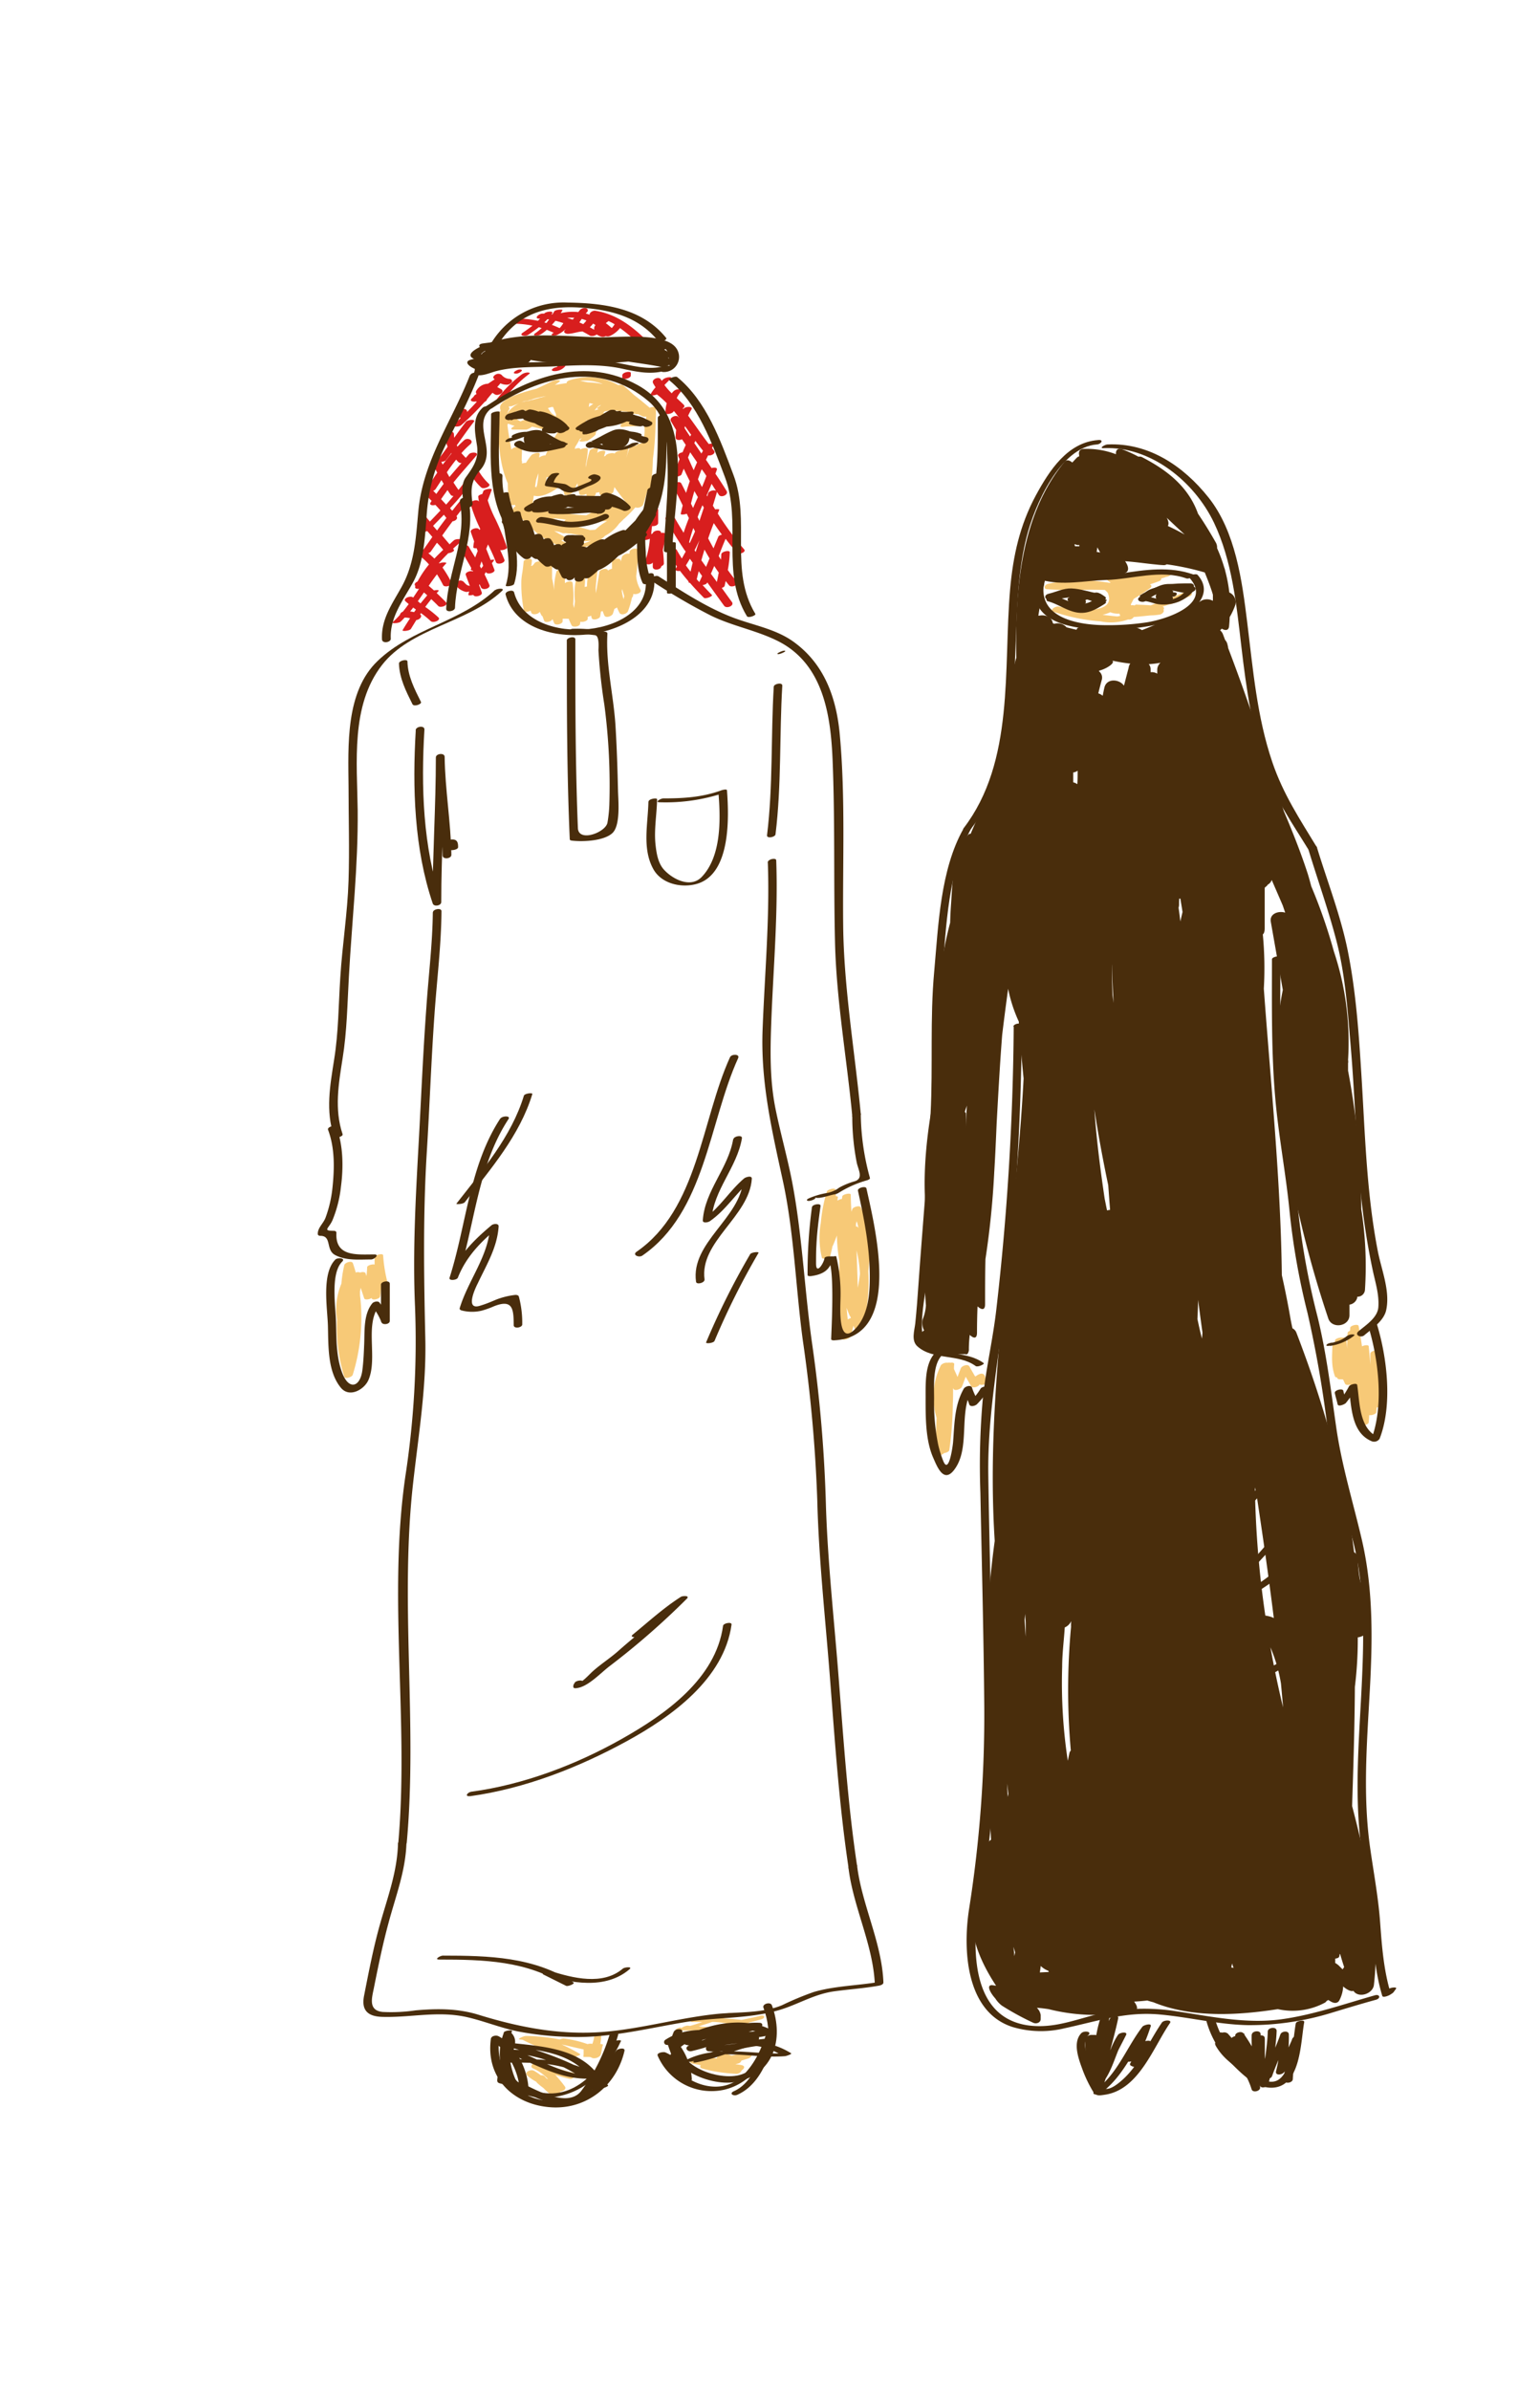 <svg id="layer1" xmlns="http://www.w3.org/2000/svg" viewBox="0 0 350.29 543.32"><defs><style>.cls-1{fill:#f7c977;}.cls-2{fill:#d81e1e;}.cls-3{fill:#492d0c;}</style></defs><path class="cls-1" d="M87.15,285.41c0-.55-1.93-.14-1.94.52s0,1.05,0,1.57c-.5-.15-1.68.18-1.7.61,0,.66-.09,1.33-.15,2-.08-.22-.15-.44-.23-.67s-.71-.32-1.21-.12a1.33,1.33,0,0,0-1,0c-.2-.72-.41-1.44-.66-2.13s-1.81-.11-1.93.39a26.66,26.66,0,0,0-.67,4.25,15,15,0,0,0-1,8.24,37.77,37.77,0,0,0,1.64,12.92c.19.63,1.77.07,1.92-.39a43.62,43.62,0,0,0,1.67-18.12c0-.25,0-.51,0-.77,0,0,0-.05,0-.08q.06-.42.15-.84c.27.79.53,1.59.8,2.39.14.43,1.23.26,1.7-.09,0,0,0,.06,0,.09.14.58,1.85.1,1.93-.4.12-.74.21-1.48.29-2.22.61,0,1.55-.35,1.44-.78A32.39,32.39,0,0,1,87.15,285.41Z"/><path class="cls-1" d="M195.79,274.49c-.27-.54-1.76-.06-1.93.41l-.2.6h0c-.07-1.29-.13-2.59-.15-3.89,0-.49-1.85-.09-1.93.4,0,.19-.05.38-.08.58a2,2,0,0,0-1,.39c0-.23,0-.46.09-.69s-.17-.33-.46-.32c0-.5-.06-1-.11-1.51s-1.81,0-1.93.4a34.85,34.85,0,0,0-1.39,7.16,19.34,19.34,0,0,0,.24,7.9c.13.56,1.81,0,1.92-.41.19-.73.35-1.46.5-2.2a.39.39,0,0,0,.08-.1c.34-.77.64-1.54.92-2.31a37.59,37.59,0,0,0,.56,5.79c0,.63,0,1.25,0,1.88a44.67,44.67,0,0,0,.58,15.74c.13.58,1.79,0,1.93-.4.27-.83.48-1.67.71-2.51.08.2.15.41.24.61.22.54,1.81.08,1.92-.4a41.71,41.71,0,0,0,1.2-12.62C198.11,283.86,197.72,278.47,195.79,274.49Zm-.68,18.27c-.07-2.83-.18-5.66-.27-8.49a31.32,31.32,0,0,1,.77,5.31C195.49,290.66,195.32,291.72,195.11,292.76Zm.1-13.67a.52.52,0,0,0-.51-.24c0-.17,0-.33,0-.5s.11-.48.17-.72c.16.52.29,1.06.41,1.6ZM192.84,300c-.11-.88-.21-1.77-.27-2.66.22.61.45,1.21.71,1.8a.33.33,0,0,0,.15.16c0,.13.08.25.13.38A1.55,1.55,0,0,0,192.84,300Z"/><path class="cls-1" d="M145.71,134.11a7,7,0,0,1-1-3.14,55.76,55.76,0,0,0,.44-5.79c0-.83-1.83-.42-1.93.23,0,.16-.05.33-.08.49a1.6,1.6,0,0,0-1.65.66c-.11.39-.2.78-.28,1.16,0-.13,0-.25-.08-.38-.17-.66-1.92-.23-1.93.37s0,1.08,0,1.61a2,2,0,0,0-.92.42c0-.72-1.82-.39-1.93.27l-.81,4.89c0-.38-.05-.78-.06-1.17.14-1.51.29-3,.51-4.52.11-.82-1.77-.41-1.94.23a17.43,17.43,0,0,0-.54,3.91,2.41,2.41,0,0,0-.52.11c.06-.84.1-1.68.12-2.53s-1.77-.39-1.93.23a14.83,14.83,0,0,0-.4,5.56c-.05.51-.13,1-.19,1.53-.08-.28-.15-.57-.21-.86a24.21,24.21,0,0,0-.14-4.88c-.09-.56-1.29-.33-1.75.09,0-.94,0-1.88,0-2.82s-1.77-.4-1.93.23a15.26,15.26,0,0,0-.52,4.21,21.61,21.61,0,0,0-.46-2.71c0-.95,0-1.91,0-2.88,0-.46-.53-.53-1-.41l-.11-.29c-.09-.24-.37-.29-.6-.29H123a2.23,2.23,0,0,0-.87.09.91.91,0,0,0-.66.49c-.1.16-.36.32-.45.49,0-.07-.29-.15-.29-.22h0s.16,0,.16,0c0-.33.08-.64.1-1,.06-.81-1.83-.44-1.89.23s-.16,1.56-.27,2.33a14.93,14.93,0,0,0-.25,2.08c0,.06,0,.13,0,.19v0a31.14,31.14,0,0,0,.57,6.44c.08.49,1,.38,1.53.06.07.17.12.34.19.51.24.57,1.68.31,1.89-.25.14.28.26.55.41.83a.56.56,0,0,0,.22.18c.12.32.23.64.36,1,.25.66,1.75.23,1.92-.36.12.31.25.62.38.93.26.63,1.85.26,1.93-.37,0-.18,0-.44,0-.62.1,0,.22,0,.33,0h.58a1.94,1.94,0,0,0,.45,0c.2.49.42,1,.68,1.51s1.83.31,1.93-.35c0-.17.05-.33.08-.5.54.2,1.62-.15,1.65-.63l0-.48a2.14,2.14,0,0,0,.76-.26c.05.18.09.36.15.54.2.68,1.83.22,1.93-.37l.18-1.09a1.63,1.63,0,0,0,.37-.13q.18.51.39,1c.3.7,1.74.18,1.94-.38.13-.37.24-.74.36-1.11a1.84,1.84,0,0,0,.57-.32c.17.41.36.82.58,1.23.36.67,1.71.23,1.93-.37a21.12,21.12,0,0,0,.91-3.11.63.63,0,0,0,.24-.34c0-.16.06-.33.09-.49C144.74,135.27,146.08,134.72,145.71,134.11Zm-4.2-.2c.14.51.29,1,.47,1.56,0,.25-.09.5-.14.76a14.93,14.93,0,0,1-.41-1.85C141.46,134.22,141.49,134.06,141.51,133.91Z"/><path class="cls-1" d="M149.2,94.13a.19.19,0,0,0,0-.15l0-1c0-.56-.83-.54-1.41-.27-1.18-1-2.37-2-3.58-2.91-.82-.77-1.65-1.51-2.55-2.23a1.36,1.36,0,0,0-1,0,13.68,13.68,0,0,0-11.19-1.09c-.31.1-.7.42-.54.62-.8.11-1.73.25-2.72.42.31-.21.62-.42.92-.64.87-.64-1-.46-1.33-.3-1.29.64-2.56,1.26-3.86,1.83a40.46,40.46,0,0,0-4.28,1.27,22,22,0,0,0-2.21.92c-.25.13-.36.24-.38.32-1.11.73-1.62,1.53-1.17,2.38a5.32,5.32,0,0,0-.56,4.09s0,0,0,0c.09,4.26.46,8.62,2.16,12.5,0,1.19.09,2.37.11,3.56,0,.15.22.21.49.21,0,.31,0,.62.09.94s.47.27.93.16c0,.12.11.24.17.36-.36.15-.6.38-.51.63-.48.17-.86.44-.53.69l.14.09h0a21.72,21.72,0,0,0,2.55,1.61c.49.49,1,1,1.49,1.44a17.37,17.37,0,0,0,1.53,1.44c.2.2.41.39.62.58a.53.53,0,0,0,.26.12c4.51,3.35,10.31,4.29,14.82.08a8.78,8.78,0,0,0,3.18-2.78c.32-.28.64-.59.94-.91a28.35,28.35,0,0,0,2.73-2.75,1.61,1.61,0,0,0,1.77-.58c.35-1,.64-2,.91-3,.05-.09.12-.18.18-.27a.38.38,0,0,0,.06-.18c.3-.13.55-.32.58-.54a58.88,58.88,0,0,0,.5-6.49C149,100.88,149.12,97.4,149.2,94.13Zm-13.76,26.29a11.84,11.84,0,0,1-1.23.09c-1.22-.36-2.45-.67-3.68-.94l.68-.22a10.54,10.54,0,0,0,4.92-.74l.56-.15a11.44,11.44,0,0,0,1.43,0A12.57,12.57,0,0,0,135.44,120.42Zm-6.71-2.28c-.37.23-.59.56-.14.74l-.51,0c-.78-.38-1.58-.74-2.38-1.07l1.49.14C127.7,118,128.21,118.09,128.73,118.14Zm8.75-24.58,1.59-.31c1.13.13,2.27.25,3.41.32l.18,0c.22.17.45.32.67.5a1.37,1.37,0,0,0,1.1-.05l0,.05a1.08,1.08,0,0,0,.68.06c.38.21.77.4,1.17.58a1.74,1.74,0,0,0,.74,0q-.07.51-.12,1l-1.73.26c.23-.21.23-.41-.37-.41-2.93,0-5.95-.29-8.65.32.1-.25.21-.49.32-.74q1-.21,2.07-.45c.56-.13,1.35-.9.3-.86-.58,0-1.13.08-1.69.14C137.29,93.8,137.38,93.68,137.48,93.56ZM136.16,93h.15c-.36.1-.73.19-1.08.3.27-.31.56-.62.85-.93.14-.09.28-.15.43-.23l.21,0C136.14,92.43,135.38,93,136.16,93Zm.94-5.68,0,0a21.33,21.33,0,0,0-3.46-.4c-.56-.11-1.12-.21-1.68-.33A10.67,10.67,0,0,1,137.1,87.31ZM135,95.38l-.53,1a8.1,8.1,0,0,0-1.62.9c.17-.55.32-1.11.46-1.67C133.87,95.56,134.43,95.48,135,95.38Zm-1.09-2.83.15-.9.88.18C134.57,92.06,134.23,92.3,133.9,92.55Zm-3,8.93a16.13,16.13,0,0,0,1-1.71l.1,0,.33-.15-.43.44c-.51.53,1.33.35,1.65.07-.95.84,1.86-1,1.92-1.39s.11-.56.17-.85c.65-.39,1.29-.79,1.93-1.21.18-.12.23-.21.22-.28a23.61,23.61,0,0,1,3.67,0c-.49.31-.54.79.37.65,1.31-.2,3.09-.06,4.45-.32.55-.11.3,2.15.12,4-.53,0-1.64.26-1.64.6h0a2.25,2.25,0,0,0-1.58.57,19.82,19.82,0,0,0-.74,2.3c.15-.66.33-1.34.47-2s-1.68-.23-1.89.27c-.51.06-1.09.29-1.15.6h-.2c-.46-.2-1.91.14-1.91.56h0s-.19.08-.37.15c.06-.34.22-.68.28-1,.11-.63-1.69-.22-1.86.29.06-.29.16-.57.21-.86.13-.62-1.74-.23-1.9.29a27.49,27.49,0,0,0-.89,3.79c0-.22,0-.43,0-.64a24.35,24.35,0,0,0,.48-3.44c0-.55-1.26-.34-1.74,0a.09.09,0,0,0,0,0c.1-.45-.66-.36-1.24-.15C130.78,101.83,130.83,101.66,130.89,101.48Zm-3.71,9.13c.06.29.43.3.83.2.08.49.18,1,.32,1.53s1.72,0,1.92-.41c.4-.7.75-1.39,1.07-2.09a19.39,19.39,0,0,0,.45,2.5c.11.4,1.07.24,1.59-.06,0,.21.08.41.14.63.15.58,1.79,0,1.92-.4.06-.17.1-.34.15-.51a2,2,0,0,0,.74-.11l.06.45c0,.32.68.28,1.2.09.24.35,1.74-.13,1.88-.52s.21-.92.31-1.16c.85,1.26,1.82,2.44,2.74,3.66a16.73,16.73,0,0,0-6.61,1.5c-.88.38-1.74.82-2.59,1.26-3.08-.18-6.11-.58-9.17-1a2.06,2.06,0,0,0-.92.23l-1.13-.13c-.32-.49-.66-1-1-1.44l.33-2.14c1.46.41,3.41-.35,5.22-1.64.09-.07.25-.21.21-.35v0s0,0,0,0a3,3,0,0,0,.36-.19A1.29,1.29,0,0,0,127.18,110.61Zm-5.11.1a.17.17,0,0,0,0,.07,1.64,1.64,0,0,1-.39-.12c.08-.47.15-1,.22-1.42a16.77,16.77,0,0,1,.57-1.64c-.07,1-.19,1.9-.35,2.85C122,110.54,122,110.63,122.07,110.71Zm2-.87c.08-.45.17-.9.27-1.34a2.55,2.55,0,0,0,.95-.28v.29c-.23.44-.48.87-.75,1.3Zm1.33-17.3.22,0,.18,0a10.47,10.47,0,0,0,.64,1.6l0,.57c-.29-.23-.6-.45-.91-.66a9.79,9.79,0,0,1-.92-1.28C124.92,92.69,125.18,92.61,125.43,92.54Zm-6.21-1.33a7.08,7.08,0,0,0,2.13-.53,26.06,26.06,0,0,1,2.86-.62l-1.13.32a2.16,2.16,0,0,0-.66.18l-1.35.36a2.07,2.07,0,0,0-.62.18,8.23,8.23,0,0,0-2.23.5C118.56,91.48,118.89,91.35,119.22,91.21Zm2.16,4a19.84,19.84,0,0,0-2.28.32,2.7,2.7,0,0,0-.67.27c-1.62-.78-1.74-1.61-1.09-2.28a1.58,1.58,0,0,0,.56,0c.49-.11,1-.18,1.47-.27A17.15,17.15,0,0,0,121.38,95.22ZM115.88,93c0-.06,0-.1,0-.14s0,0,0-.06a.61.61,0,0,1-.12-.41,1.8,1.8,0,0,0,.72-.08l1.61-.59a6,6,0,0,0-2.75,2.37A4.29,4.29,0,0,1,115.88,93Zm-.46,3.62.12-.31c.51.17,1,.37,1.53.54-.62.26-1.23.83-.25.83h2.88A3.25,3.25,0,0,0,121,97c1.94.43,3.86.9,5.8,1.32l0,.05a33.4,33.4,0,0,0-2.71,5.15,2.73,2.73,0,0,0-1.45.5c0-.25.07-.49.11-.74.1-.71-1.61-.1-1.85.17a14,14,0,0,0-1.27,1.79,2.37,2.37,0,0,0-.89.14c0-.16,0-.32,0-.49a.17.17,0,0,0-.08-.14c0-.91.08-1.92.08-2.83,0-.21-.46-.31-.57-.31h-.57a2,2,0,0,0-1.29.58C116,100.33,115.62,98.5,115.42,96.58Zm12.16,26.29c.65-.17,1.32-.62.76-.92-.78-.41-1.54-.84-2.28-1.28l1.16.23.73.27a1.33,1.33,0,0,0,.7,0l.63.1a1.47,1.47,0,0,0,.41,0l.16,0a19.4,19.4,0,0,0,2.74.39h0c-.33.25-.27.48,0,.62-.31.31-.35.76.33.73.51,0,1-.07,1.47-.13A7.48,7.48,0,0,1,127.58,122.87Z"/><path class="cls-1" d="M130.2,471.19c-2.65-.57-5.16-1.62-7.8-2.23h0l-.22-.05c-.77-.17-1.94.92-.89,1.37a10,10,0,0,1,3.36,2.41l-.33-.14-.44-.49a1,1,0,0,0-.85-.22,11.57,11.57,0,0,0-1.59-1.06c-.7-.38-2.37.32-1.48,1.13a9.75,9.75,0,0,0,1.93,1.33l.17.14a.73.73,0,0,0,.2.25,15.18,15.18,0,0,0,1.33,1.07,13,13,0,0,0,2.11,1.81c.67.4,2.21-.35,1.64-1,.64,0,1.61-.52,1.14-1.15a29.39,29.39,0,0,0-2.19-2.65,33.76,33.76,0,0,0,3.27.92C130.5,472.83,131.48,471.47,130.2,471.19Z"/><path class="cls-1" d="M136.71,462.64h.22a.94.94,0,0,0,.12-.14c0-.32-1.8-.08-1.87.4a7.86,7.86,0,0,1-.44,1.78,2.19,2.19,0,0,0-1.09.05,24.3,24.3,0,0,0-5.47-1.27,2.81,2.81,0,0,0-.85.22,44.2,44.2,0,0,0-7.19-.8l-.18,0-.39,0c-.43,0-2.22.78-1.25.81l.54.05a42,42,0,0,0,11.36,3.95c.29.05,2.12-.48,1.7-.71a40.34,40.34,0,0,0-4.17-2.17c1.6.33,3,.72,5,1.12V467c0,.13-.08.65,0,.65H134a1.34,1.34,0,0,1,.72.25,1.86,1.86,0,0,0,1.86-.62c.29-.77.28-1.59.57-2.36.05-.13-.35-.22-.61-.23a7.37,7.37,0,0,0,.18-2.13Z"/><path class="cls-1" d="M172.88,458.32c-1.38.36-2.79.6-4.18.91-1.42-.16-2.84-.28-4.27-.33l1.43-.5c.82-.28.67-.89-.19-.71-2.47.52-5,.71-7.48,1.15-.52.09-1.79.87-.56.87h2.13c-.92.32-1.85.61-2.78.88l-.63-.06a3.1,3.1,0,0,0-1.36.54c-.08,0-.16-.15-.24-.13-.51.1-1.81.69-.57.69h6.9c.41,0,2-.65,1-.71s-2.1-.1-3.15-.23c1-.32,2.05-.63,3.07-1,1.63,0,3.26.33,4.89.49,0,.14.09.44.5.44h1.73a2.66,2.66,0,0,0,1.32-.83c.88-.17,1.76-.44,2.63-.67C174.22,458.84,174,458,172.88,458.32Z"/><path class="cls-1" d="M169.92,466.64a1,1,0,0,0-.57,0c-1,.29-1.94.49-2.91.72a4.44,4.44,0,0,1-1.34-.61,1.24,1.24,0,0,0-1.67.45L163,468a11.5,11.5,0,0,0-1.8-.23,1.78,1.78,0,0,0-1,.38l-1.92-.38c-1-.17-2,1.18-.66,1.42.59.1,1.17.22,1.76.34-.19.3-.18.63.31.75a35.16,35.16,0,0,0,7.95,1.21,1.37,1.37,0,0,0,1.08-.81c.58-.35.88-1-.09-1.18-.45-.09-.91-.14-1.36-.2l.63-.15a1,1,0,0,0,.74-.67l1.56-.48C171.44,467.59,171.11,466.25,169.92,466.64Z"/><path class="cls-2" d="M169.27,124.91a67.73,67.73,0,0,1-6-8.15l.33-.83c.09-.18-.42-.21-.93-.12l-.52-.84c.31-1,.62-2,.9-3a.35.35,0,0,0,0-.18c.15.23.31.47.45.7.48.79,2.31,0,1.77-.87-.82-1.33-1.67-2.63-2.54-3.92.11-.31.23-.61.33-.92.15-.48-.58-.55-1.2-.36l-1.28-1.89c.15-.33.32-.66.49-1,.75.15,1.86-.49,1.32-1.11-.15-.18-.29-.37-.44-.56.17-.3.33-.61.51-.91.08-.14-.65-.14-1.24,0-1.6-2.06-3.09-4.3-4.69-6.44a10,10,0,0,1,.72-1.37c.54-.85-1.42-.78-1.83-.14,0,0,0,0,0,0l-.12-.16c.34-.21.52-.53.22-.82-.52-.52-1.06-1-1.59-1.51a5.63,5.63,0,0,1,1-1.52c.33-.34-.27-.5-.5-.5a1.77,1.77,0,0,0-1.28.51,4.71,4.71,0,0,0-.36.42,15.53,15.53,0,0,1-1.65-1.88c.47-.52,1-1,1.47-1.51.29-.3-.27-.28-.44-.26a2.48,2.48,0,0,0-1.3.45l-.36.36c-.06-.1-.13-.2-.19-.31-.41-.78-2.24-.06-1.76.86a10.74,10.74,0,0,0,.56.92,8.71,8.71,0,0,0-1.2,1.7c-.15.28.68.15.75.13a4.24,4.24,0,0,0,.75-.2,20,20,0,0,1,2.24,2,8.91,8.91,0,0,0-.31,2.19c0,.51,1.77.21,1.91-.45.41.49.8,1,1.2,1.51l0,.1s0-.08-.07-.13c-.46-.79-2.29,0-1.77.87.38.67.78,1.33,1.18,2a16.19,16.19,0,0,0-.12,1.71c0,.62.87.66,1.45.39l.86,1.29c-.26.55-.5,1.11-.74,1.67-.57.09-1.16.44-1,.83s.23.5.33.75c-.49,1.25-1,2.5-1.47,3.75-.17.43,1.71.22,1.91-.31s.34-.87.51-1.3c.44,1,.9,1.9,1.37,2.85-.3.88-.58,1.76-.84,2.66-.36-.72-.72-1.45-1.1-2.16s-2.21,0-1.78.81c.73,1.38,1.43,2.79,2.11,4.2-.15.63-.31,1.26-.45,1.89-.06.27.79.22,1.37,0,.17.34.33.68.49,1-.44,1.1-.85,2.21-1.2,3.33-.78-1.25-1.55-2.53-2.27-3.82-.43-.77-2.27,0-1.77.86,1.06,1.9,2.2,3.75,3.38,5.58a.34.34,0,0,0,.13.2c.31.49.64,1,1,1.45l-.88,1.58c-.41-.67-.82-1.34-1.18-2-.24-.47-2.07.23-1.93.52a31,31,0,0,0,2,3.3l-.24.39c-.35.53.31.71.94.6.61.82,1.26,1.6,1.93,2.38l0,.13c0,.14.12.2.33.22,1,1.17,2.09,2.3,3.17,3.39.34.35,2.1-.37,1.82-.65-.72-.73-1.43-1.48-2.12-2.24.44-.07.89-.23,1-.47l.07-.14c1.28,1.78,2.55,3.56,3.84,5.33.53.72,2.37,0,1.77-.86-.78-1.06-1.55-2.14-2.32-3.21.34-.11.63-.29.67-.52s.15-.7.22-1.05c.27.34.52.68.8,1,.51.59,2.36-.13,1.79-.8-.75-.87-1.44-1.77-2.1-2.7a26.27,26.27,0,0,0,.45-4.06c0-.52-1.92-.19-1.94.52a11.5,11.5,0,0,1-.08,1.18l-.51-.83c.52-1.3,1-2.61,1.58-3.91.81,1.07,1.65,2.11,2.54,3.12C168,126.24,169.82,125.53,169.27,124.91ZM161.86,110l1,1.59c-.45-.27-1.62,0-1.79.6-.06.23-.13.45-.2.68l-.13-.23Q161.32,111.32,161.86,110Zm-1.19-1.78c-.3.84-.62,1.68-1,2.51-.31-.59-.62-1.18-.91-1.77.26-.76.54-1.52.84-2.27C160,107.17,160.33,107.69,160.67,108.2Zm-.89,6.65c.1.18.22.36.32.54-.33,1-.67,2-1,3l-.42-.85C159,116.64,159.39,115.74,159.78,114.85Zm-2.13.63-.48-1c.24-1,.5-1.91.78-2.86.25.47.53.93.79,1.39C158.37,113.83,158,114.65,157.65,115.48Zm.54-15.26c.56.77,1.13,1.51,1.71,2.23l-.36.64-1.61-2.37C158,100.55,158.11,100.39,158.19,100.22Zm-2.47-2.89c0-.16.05-.31.08-.47l1.43,2a.36.36,0,0,0-.15.15,2.25,2.25,0,0,0-.12.21C156.55,98.6,156.12,98,155.72,97.33Zm.77,6.69c.16-.41.33-.81.5-1.21l1.57,2.28c-.27.59-.53,1.19-.77,1.79C157.34,105.93,156.91,105,156.49,104Zm1.21,16,.39.78c-.38.9-.78,1.78-1.21,2.66l-.13-.2A32.55,32.55,0,0,1,157.7,120.06Zm-.63,9.92c-.36-.46-.72-.93-1.06-1.41.31-.5.62-1,.91-1.52.21.31.43.6.64.91C157.38,128.63,157.23,129.31,157.07,130Zm.91-4.85c.39-.76.76-1.52,1.12-2.29a.17.17,0,0,1,0,0c-.3.88-.58,1.77-.85,2.66Zm1.08,7.23c-.19-.21-.39-.42-.58-.64.14-.62.29-1.22.44-1.84l.78,1.09C159.49,131.44,159.28,131.9,159.06,132.36Zm1.53-3.47-1.06-1.49c.23-.81.47-1.62.72-2.42.37.67.75,1.33,1.14,2C161.13,127.61,160.86,128.25,160.59,128.89Zm2.9,1.3c-.14.71-.28,1.43-.43,2.14-.45-.63-.91-1.25-1.36-1.87.26-.59.52-1.18.76-1.77C162.79,129.2,163.14,129.69,163.49,130.19ZM163.4,122c-.38.88-.74,1.77-1.1,2.67-.41-.75-.82-1.5-1.22-2.26.4-1.16.82-2.33,1.28-3.48.59.89,1.21,1.76,1.84,2.62C163.83,121.65,163.49,121.8,163.4,122Z"/><path class="cls-2" d="M141.55,85.32v.58c0,.53,1.93.19,1.93-.52V84.8C143.48,84.27,141.55,84.61,141.55,85.32Z"/><path class="cls-2" d="M146.85,77.19C143.59,74,140,71.36,135.4,70.65c-.62-.09-1.4.5-1.28.91-.29-.11-.58-.2-.87-.28.1-.12.18-.24.29-.35a.48.48,0,0,0-.23-.84,1.44,1.44,0,0,0-1.37.36c-.14.16-.27.33-.4.5a11.81,11.81,0,0,0-4,.25c.13-.22.28-.44.4-.67s-1.65-.19-1.91.32c-.12.22-.25.42-.38.63l-.21,0,.14-.18c.49-.7-1.45-.5-1.79,0l0,0-.43,0c-.76,0-2,1.11-.74,1.14l.22,0c-.16.17-.32.34-.49.5a23.81,23.81,0,0,0-4.74-.52c-.78,0-2,1.15-.74,1.17a21.77,21.77,0,0,1,4.24.45c-.7.56-1.43,1.08-2.16,1.57-1.09.73.6.92,1.18.53.82-.55,1.65-1.13,2.43-1.75l.65.19a13.06,13.06,0,0,1-1.54,1.24c-.31.21-.25.45.12.47a2.28,2.28,0,0,0,1.37-.36,14.1,14.1,0,0,0,1.22-.94c.52.2,1,.42,1.57.66l-.08.06c-.18.09-.65.44-.22.56A1.94,1.94,0,0,0,127,76a8,8,0,0,0,1.69-1.19c-.06.07-.11.15-.17.21-.54.56.18.9.69.88,1.11-.05,2.16-.46,3.27-.55h0c.59.31,1.18.63,1.77,1a1.71,1.71,0,0,0,1.48-.31,3.49,3.49,0,0,0,1,.49,1.47,1.47,0,0,0,1.05-.11,1.43,1.43,0,0,0,1.06-.08,6.31,6.31,0,0,0,2.19-1.75,31.2,31.2,0,0,1,4,3.4C145.61,78.53,147.45,77.78,146.85,77.19Zm-22.56-3.75-.48-.14c.24-.23.47-.48.7-.72l.39.06C124.7,72.91,124.5,73.18,124.29,73.44Zm3,1.16c-.59-.27-1.17-.52-1.76-.74q.42-.45.81-.93a18.58,18.58,0,0,1,1.8.53A7.19,7.19,0,0,1,127.3,74.6Zm3-1.9h0a.4.4,0,0,0-.27-.1c-.34-.13-.68-.23-1-.34a8.19,8.19,0,0,1,1.64,0C130.47,72.39,130.36,72.54,130.26,72.7Zm2.39,1-.9-.4.54-.79a10.34,10.34,0,0,1,1.07.36A9.41,9.41,0,0,1,132.65,73.72Zm2.49.71a1.58,1.58,0,0,0,0,.56l-1-.56q.39-.41.75-.84l.53.33A2.85,2.85,0,0,0,135.14,74.43Zm4,.2a16.22,16.22,0,0,0-1.37-1.14,6.86,6.86,0,0,1,.63-.47,15.08,15.08,0,0,1,1.38.72A4.49,4.49,0,0,1,139.1,74.63Z"/><path class="cls-2" d="M150.38,121.18c0-.9-1.79-.6-1.92.1a1.48,1.48,0,0,0-.33.18,16.7,16.7,0,0,1,.2-1.87c.58.11,1.38-.21,1.38-.71V116a.44.44,0,0,0-.11-.35c.05-.11.11-.21.16-.31s-1.66-.11-1.89.36a16.46,16.46,0,0,0-1.73,7c0,.18,1.16.08,1.68-.22a19.19,19.19,0,0,1-1.06,5.05c-.31.94,1.24,1,1.72.37,0,.31,0,.62,0,.94,0,1,1.89.76,1.95-.11.33-.13.58-.35.58-.63a29.51,29.51,0,0,0-.24-3,24.12,24.12,0,0,1,.77-3.15C151.71,121.27,151,121,150.38,121.18Z"/><path class="cls-2" d="M115.31,124.47a54.06,54.06,0,0,0-2.58-6.37,26.85,26.85,0,0,1-1.79-4.35c.32-.8.63-1.6.91-2.42.12-.36-1.74-.15-1.91.34-.07.22-.16.43-.24.65-.47.11-.94.33-.92.59a7.84,7.84,0,0,0,.19,1.18c-.26-.73-2.12-.22-1.91.55a34.11,34.11,0,0,0,2.18,5.61c-.07.09-.15.18-.22.28l0-.09c-.25-.73-2.17-.18-1.93.52s.51,1.42.76,2.13a7.24,7.24,0,0,0-.19,1.32c0,.21.34.27.75.22.08.22.17.43.25.65-.2.49-.4,1-.58,1.46-.47-.82-1-1.63-1.44-2.43s-2.27,0-1.77.83q1.2,2,2.33,4c0,.09-.07.19-.11.29s.14.27.43.29l.12.22c-.56-.3-1.9.17-1.7.75.29.85.62,1.69.94,2.53a.81.81,0,0,0-.22-.07c-.46,0-.87-.55-1.17-.85a1.12,1.12,0,0,0-1.32-.17c-.31.15-.8.68-.45,1a3.88,3.88,0,0,0,2.28,1.44,1.54,1.54,0,0,0,.73-.12c-.07.24-.15.47-.2.72s.58.2,1.13.07h0c.25.72,2.17.16,1.93-.52s-.4-1.12-.61-1.67l.09-.25c.11.24.22.47.32.71.34.83,2.25.28,1.93-.51s-.72-1.63-1.11-2.43l.32-.52v0c.29.72,2.2.15,1.93-.52-.2-.49-.38-1-.57-1.48l.55-.74c0-.07-.38-.08-.85,0-.32-.84-.65-1.68-1-2.53l.42-1c.64,1.3,1.26,2.61,1.79,4,.3.77,2.21.2,1.93-.52s-.61-1.47-.95-2.19C114.39,125.16,115.41,124.78,115.31,124.47Zm-5.86,4.78c-.1-.18-.19-.37-.29-.56l.37-1.06c.13.32.25.65.38,1Z"/><path class="cls-2" d="M111.21,110a12.3,12.3,0,0,1-2.3-2.88c-.35-.68-2.21,0-1.78.82a12.73,12.73,0,0,0,2.3,2.87C110,111.33,111.83,110.57,111.21,110Z"/><path class="cls-2" d="M115.85,86.14a2.45,2.45,0,0,1-1.76-.91,1.18,1.18,0,0,0-1.3-.1c-.27.13-.82.58-.48.91a2,2,0,0,0,.22.2c-.52.32-1,.66-1.52,1H111a3.18,3.18,0,0,0-2.6,1.52.57.57,0,0,0,0,.78l-.14.13a.9.9,0,0,0-.51.5l-.44.42c-.61.61.26.82,1,.68a.61.61,0,0,0,.14.07c-.72.79-1.45,1.57-2.2,2.33,0,0,0,0,0-.06,0-1-2-.77-2,.13a1.79,1.79,0,0,0,.51,1.34c-.47.45-1,.88-1.46,1.3-.85.73,1.07.74,1.56.33s1-.89,1.47-1.35a1.14,1.14,0,0,0,.31-.28c1.26-1.19,2.45-2.44,3.61-3.72a.88.88,0,0,0,.54-.61c.42-.47.82-1,1.23-1.44l.52.34c.76.51,2.42-.53,1.48-1.15L113.1,88c.24-.28.49-.56.73-.85a3.29,3.29,0,0,0,1.32.31,1.38,1.38,0,0,0,1.26-.57C116.63,86.46,116.22,86.15,115.85,86.14Z"/><path class="cls-2" d="M119.94,84.69a2.57,2.57,0,0,0-1.29.45A30.42,30.42,0,0,0,112.82,91c-.2.27.72.18.77.17a1.87,1.87,0,0,0,1.13-.51A29.23,29.23,0,0,1,120.39,85C120.75,84.71,120.07,84.68,119.94,84.69Z"/><path class="cls-2" d="M128,82.87a2,2,0,0,0-1.29.5l-.1.1a1.71,1.71,0,0,0-1,.47c-.3.35.26.44.49.44a3.2,3.2,0,0,0,2.43-1.07C128.78,83,128.17,82.87,128,82.87Z"/><path class="cls-2" d="M106.67,103.27l-.72.83c-.34-.35-.67-.71-1-1.08a21.44,21.44,0,0,1,2-2c1-.86-.53-1.62-1.3-1-.56.49-1.09,1-1.6,1.53l-.15-.31c1.27-1.79,2.51-3.59,3.87-5.32.54-.68-1.41-.53-1.8,0-.92,1.17-1.79,2.38-2.65,3.6a6.82,6.82,0,0,1-.07-.79c0-1-2-.64-2,.17a7.18,7.18,0,0,0,.57,2.66c-.69,1-1.39,1.93-2.12,2.86-.66,0-1.56.49-1.24,1.14s.65,1.27,1,1.9c-.69,1-1.37,2.07-2.06,3.11a.61.61,0,0,0,0,.77c-.54.22-1,.78-.46,1.28l1.24,1.26c-.09.14-.18.27-.26.41-.33.57.47.68,1.12.5.39.42.77.84,1.14,1.27q-1.19,1.28-2.4,2.52c-.31-.38-.63-.75-.92-1.14s-2.17.22-1.81.69.93,1.19,1.42,1.77l-.82.83c-.36.36.94.25,1.53,0l1.16,1.34c-.67,1-1.32,1.9-2,2.86l-.23-.16c-.57-.35-2.35.47-1.53,1a13.92,13.92,0,0,1,3,2.56,23.06,23.06,0,0,0-2.6,3.88c-.51.22-.87.65-.51,1l0,.08c-.22.5.3.64.85.57l-1.33,2,0,0c-.59-.56-2.42.21-1.78.82.24.23.5.44.76.65-.44.6-.88,1.19-1.36,1.76a.93.93,0,0,0-.64.7v0a21,21,0,0,1-1.63,1.64c-.47.43,1.39.26,1.77-.08s.63-.63.94-.95a5.37,5.37,0,0,1,1.23.16c-.59.89-1.16,1.79-1.71,2.72-.18.3,1.61.18,1.91-.32.4-.67.81-1.32,1.22-2,.72-.05,1.48-.82.86-1.3l.19-.27a22.37,22.37,0,0,1,2.21,1.81c.58.56,2.41-.21,1.77-.82a27.47,27.47,0,0,0-3-2.39c.44-.61.9-1.2,1.37-1.77.53.51,1.06,1,1.58,1.55s2.44-.18,1.76-.86-1.39-1.39-2.11-2.07c.13-.14.25-.29.39-.43.29-.3-.42-.31-1-.17-.4-.36-.8-.71-1.21-1.05.61-.89,1.23-1.77,1.88-2.62a26,26,0,0,1,1.39,2.43c.36.7,2.24.09,1.94-.52a27.39,27.39,0,0,0-2.07-3.45c.27-.31.54-.63.83-.93s-1-.32-1.58,0l-.06-.07c.67-.78,1.39-1.53,2.13-2.26.64-.05,1.52-.48,1.26-.81l-.18-.21c.59-.53,1.17-1.06,1.78-1.56.86-.73-1.06-.78-1.56-.36s-.7.62-1,.93c-.56-.66-1.12-1.31-1.69-2,.77-1.09,1.56-2.17,2.36-3.24.66-.08,1.31-.61.89-1.16.73-.94,1.45-1.88,2.21-2.8s-1.1-1-1.58-.43-1.07,1.34-1.6,2l-.49-.59a64.94,64.94,0,0,0,5-6c.15-.2-1.57-.13-1.91.34s-.77,1-1.17,1.51c-.4-.56-.78-1.12-1.14-1.7,1.67-2.08,3.48-4.06,5.2-6.11C109,102.75,107.12,102.73,106.67,103.27Zm-12.48,35.9c-.3-.07-.6-.12-.9-.16.24-.29.47-.58.7-.88l.62.46Zm1.45-2c-.21-.15-.4-.32-.6-.48.47-.66.93-1.33,1.39-2l.75.65C96.65,136,96.13,136.59,95.64,137.21Zm5.81-32.58c.41-.52.8-1,1.19-1.58l.06.09c-.68.82-1.33,1.66-2,2.53l-.33-.64A1.76,1.76,0,0,0,101.45,104.63Zm-2.22,7.69-.7-.71a1,1,0,0,0,.54-.36c.45-.69.9-1.37,1.34-2.06l.51.85C100.34,110.78,99.77,111.54,99.23,112.32ZM100.81,125c-.68.65-1.35,1.31-2,2a16.73,16.73,0,0,0-1.4-1.24,1.07,1.07,0,0,0,.58-.36l1.39-2C99.88,123.87,100.34,124.42,100.81,125Zm-1.38-4.38c-.31-.36-.62-.71-.92-1.07.82-.84,1.64-1.67,2.45-2.52.2.24.39.49.58.73C100.83,118.68,100.12,119.63,99.43,120.59Zm3.7-7.83c-.54.65-1.09,1.3-1.66,1.93q-.56-.61-1.14-1.23c.46-.71,1-1.4,1.45-2.07.25.37.49.74.76,1.11A.76.76,0,0,0,103.13,112.76Zm-.89-4.32c-.21-.36-.41-.73-.6-1.09.67-1,1.37-1.95,2.11-2.88.16.18.33.37.51.55a.92.92,0,0,0,.72.21C104.06,106.29,103.14,107.36,102.24,108.44Z"/><path class="cls-2" d="M118.19,84c-.62,0-2.09.94-.79.94C118,85,119.49,84,118.19,84Z"/><path class="cls-3" d="M152.65,82.34c-.37-.76-.43-1-.9-.93,1.68-.17.62-1.24-.67-1.93,2.16-.68-1.73-2.4-2.74-2.41-12.84,0-25.64-.72-38.42,1-1.67.22-.72,1.13.51,1.78-.42.17-.85.47-.83.66l-.79.14c-.47.09-1.43.71-.92.92l-.74.19c-2.67.67,1.62,2.88,3,2.53a11.45,11.45,0,0,1,2.73-.63h2.76a3,3,0,0,0,1.23-.56,9,9,0,0,0,3-.57c.36-.11.8-.46.8-.69,7.32,1.31,14.8,1,22.25.37,2.55.4,5.11.71,7.64,1.25a2.27,2.27,0,0,0,1.19-.35C152.44,83,152.87,82.79,152.65,82.34Z"/><path class="cls-3" d="M111.71,94.17c0,8.17-1,17.83,3.2,25.2,2.89,5,9.75,6.18,14.85,7.45.44.11,2.13-.6,1.6-.73-6.18-1.55-12.51-2.82-15.47-9.07-3.29-6.92-2.28-16-2.25-23.37,0-.29-1.93,0-1.93.52Z"/><path class="cls-3" d="M133.4,127c3.26-1.36,7.4-1.31,10.35-3.39a15.71,15.71,0,0,0,5.68-7.52c2.66-6.58,2.15-14.29,2.13-21.24,0-.94-1.94-.59-1.94.18,0,5.79.09,11.55-1,17.26a19.36,19.36,0,0,1-4,8.86c-2.77,3.36-8.25,3.29-12,4.86-1.23.51-.13,1.39.82,1Z"/><path class="cls-3" d="M109.68,80.79c-1.28-.45,3.31-2.28,3.32-2.28a15.51,15.51,0,0,1,3.8-.57c6.14-.41,12.31-.29,18.45-.12,3.51.09,7,.15,10.54.39a19.48,19.48,0,0,1,5.34,1c1.38.52,1.09,4.65,1.13,4.61.66-.61-.48-.82-.92-.67-4.43,1.46-9.64-.83-14.21-1.12a108.67,108.67,0,0,0-12.37.23c-3.59.19-7.62,0-11.13.83-.7.17-3.92.84-3.92,1.13V81.15c0-.83-1.85-.43-1.85.23,0,.92.35,2.41,0,3.26-.09.19-.09.41.15.51,1.47.56,3.41-.39,4.8-.76,4.19-1.11,9-.87,13.28-1.1,5-.26,10.36-.56,15.32.51,3.46.74,6.8,1.5,10.24.36l-.91-.67-.37.34c-.44.39,0,.7.4.74a3.43,3.43,0,0,0,2.65-5.88c-3.14-3.14-13.67-1.89-17.39-2-7.69-.24-16.6-1.25-24.06,1.06-1.16.36-7.53,2.69-3.78,4C108.75,82,110.5,81.08,109.68,80.79Z"/><path class="cls-3" d="M111.9,92.82c10.87-7.28,24.66-10.92,35.61-1.6,4.44,3.77,4.12,9.12,4.32,14.38.25,6.62-.6,13-.82,19.54,0,.78,1.91.38,1.93-.25.41-12.6,5.46-30.06-8-37.39-11.68-6.37-24-2.08-34.24,4.77-1.09.73.59,1,1.19.55Z"/><path class="cls-3" d="M113.22,78.51c4.78-7.92,12.33-9.38,21-8.38,6.12.7,11.51,2.48,15.48,7.39.36.44,2.21-.21,1.81-.71C146,70,137.31,68.89,129,68.79a19.19,19.19,0,0,0-17.59,9.77c-.41.68,1.5.41,1.78,0Z"/><path class="cls-3" d="M109.83,92.65c-2.53,2.29-1.81,5.56-1.34,8.6s-.82,4.9-2.54,7.28c-1.27,1.75-.67,4.57-.4,6.49.12.82,2.06.34,1.94-.52-.46-3.17-.4-5.19,1.79-7.7a5.59,5.59,0,0,0,1.39-3.14c.44-3.49-2.39-7.68.75-10.53.87-.79-1-1-1.59-.48Z"/><path class="cls-3" d="M113.76,112.63c.44,2.69,1.61,6.22,3.48,8.29.36.4,2.17-.29,1.81-.69-1.81-2-2.93-5.51-3.36-8.12-.08-.48-2,0-1.93.52Z"/><path class="cls-3" d="M112.38,108.36c-.25,4.7,1.74,11.5,5.65,14.44.41.3,1.68,0,1.68-.62v-1.36c0-.92-2-.56-2,.19v1.37a9.39,9.39,0,0,0,1.8-.61c-3.56-2.68-5.45-9.3-5.22-13.6,0-.91-1.86-.57-1.91.19Z"/><path class="cls-3" d="M116.49,117.07c.45,2.54,1.91,4.31,3.49,6.29.43.53,2,.09,1.86-.65a13.37,13.37,0,0,0-1.37-4.11c-.34-.7-2.21-.19-1.93.52.93,2.34,1.78,5,4,6.4.44.29,1.9,0,1.72-.76a10.53,10.53,0,0,0-1-3.08l-1.93.52a16.4,16.4,0,0,0,3.15,4.58c.38.38,1.88.21,1.86-.5a5,5,0,0,0-1.1-3.71c-.4-.48-2.11-.07-1.86.65.83,2.37,1.67,4.5,4,5.71.56.3,1.75,0,1.73-.75a8.1,8.1,0,0,0-1.44-4.24l-1.79.79c1.64,2.14,3,4.46,4.79,6.49.41.47,1.78.16,1.86-.5.29-2.39-.82-4.13-1.71-6.3-.31-.77-2-.26-1.93.51.09,2.3.35,4,2.12,5.61.42.36,1.84.22,1.86-.5a14.18,14.18,0,0,0-.68-6c-.26-.66-1.92-.32-1.94.37-.06,2-.17,3.48.69,5.28.28.59,1.4.37,1.75-.06a20.2,20.2,0,0,0,2.51-3.91c.46-.89-1.33-.67-1.69-.25a5.78,5.78,0,0,0-1.89,4.06c0,.76,1.22.51,1.58.24a45.19,45.19,0,0,0,3.93-3.9c.79-.74-.74-.85-1.18-.66a8.41,8.41,0,0,0-3.59,2.8c-.4.5.51.66.8.65,3.18-.17,5.37-2.19,7.73-4.15.6-.5-.23-.86-.67-.8a6.75,6.75,0,0,0-5,2.44c-.36.43-.09.76.42.81,3.51.34,6.85-2.29,8.79-5,.45-.62-.75-.68-1.05-.6a34.05,34.05,0,0,0-10,5c-.7.47-.18,1,.5.94A14.54,14.54,0,0,0,141,124c.67-.51.21-1-.5-.94-2.8.18-5.84.93-7.73,3.13-.49.57.15.82.67.8,4.85-.14,8.58-3.77,12.35-6.41l-1.23-.68a7,7,0,0,0-2.69,3c-.3.65.64.74,1.06.6,3.1-1,4.76-3.51,6.23-6.3.33-.64-.67-.73-1.06-.6a4,4,0,0,0-2.81,2.54l1.88-.05c.59-1.7,1.12-3.42,1.71-5.13.26-.74-1.63-.5-1.88.06a6.6,6.6,0,0,0-.75,2.2c-.17.83,1.78.51,1.95-.2.37-1.6.7-3.19,1-4.79.17-.83-1.78-.52-1.94.21a16.33,16.33,0,0,0-.34,3.42c0,.92,1.75.44,1.94-.21a49.38,49.38,0,0,0,1.37-6.5c.12-.85-1.81-.51-1.95.21-.25,1.37-.43,2.74-.68,4.1-.15.83,1.81.53,1.94-.2.26-1.37.43-2.74.69-4.11l-1.95.21a48.11,48.11,0,0,1-1.36,6.5l1.94-.21a16.33,16.33,0,0,1,.34-3.42l-1.94.21c-.32,1.6-.66,3.19-1,4.78l1.95-.2c.2-.64.41-1.27.62-1.9l-1.88.05c-.6,1.71-1.12,3.43-1.71,5.13-.26.75,1.62.5,1.88,0l1.29-1.56-1.06-.6c-1.08,2.05-2.3,4.55-4.71,5.32l1.06.6,2.1-2.45c1.07-.76-.56-1.15-1.23-.68-3.27,2.28-6.68,5.77-10.89,5.9l.67.8c1.51-1.76,3.75-2.2,5.93-2.34-.16-.32-.33-.63-.5-.94a11.75,11.75,0,0,1-5.76,2.82l.5.94a30.91,30.91,0,0,1,9.1-4.58l-1.05-.6a10,10,0,0,1-1.76,1.91q-4.58,2.6-.87,1.13l-.67-.8c-1.77,1.47-3.44,3.23-5.93,3.37l.79.64,2.57-2-1.19-.66a45.41,45.41,0,0,1-3.59,3.62l1.59.24c.51-1.16,1-2.31,1.52-3.46l-1.69-.25a16,16,0,0,1-2.27,3.61l1.75-.06a10.23,10.23,0,0,1-.68-5l-1.94.36a13.71,13.71,0,0,1,.68,5.66l1.87-.5c-1.66-1.46-1.9-3.25-2-5.33l-1.93.51c.83,2,2,3.7,1.7,6l1.86-.5c-1.77-2-3.15-4.35-4.78-6.49-.44-.58-2.22,0-1.79.79a5,5,0,0,1,1.3,4l1.72-.76c-2.11-1.12-2.81-3.12-3.55-5.22l-1.86.65c.32,1,.63,2.08.95,3.13l1.86-.5a15.08,15.08,0,0,1-3-4.31c-.36-.7-2.23-.19-1.93.52a10.77,10.77,0,0,1,1,3.07l1.73-.75c-2-1.3-2.73-3.82-3.56-5.92l-1.93.52a13.4,13.4,0,0,1,1.37,4.1l1.86-.65c-1.48-1.85-2.92-3.62-3.35-6-.13-.74-2.07-.27-1.93.52Z"/><path class="cls-3" d="M114.33,119.1a14.34,14.34,0,0,1,4.21,5.83l1.85-.69A35.79,35.79,0,0,0,116,117.4c-.51-.63-2-.21-1.85.7.67,3.19,2.26,6.94,5,8.86.48.34,1.74.11,1.72-.64,0-2.16-.86-3.42-2.15-5.16l-1.76.87c1.53,1.82,2.5,3.69,4.58,4.93.48.29,1.76.15,1.72-.64a5.54,5.54,0,0,0-1.8-4.13c-.49-.56-2.22-.19-1.85.69a13.24,13.24,0,0,0,4.33,5.79c.52.39,1.66.08,1.72-.64a5.18,5.18,0,0,0-1.13-4.13c-.45-.64-2.2-.14-1.85.69.85,2,1.76,3.64,3.65,4.76.49.29,1.74.15,1.72-.64a10.06,10.06,0,0,0-.36-2.93l-1.93.52a27.19,27.19,0,0,0,2,4.79c.35.75,1.91.58,2-.33a16.61,16.61,0,0,0-.36-5c-.2-.85-2-.5-2,.33a11.7,11.7,0,0,0,1.47,5.49c.38.68,1.53.21,1.81-.3.75-1.4.64-3,1.88-4.1a11.85,11.85,0,0,0-1.86-.41v4.78c0,.9,1.64.84,2,.25,1.19-1.82,2-3.87,3.53-5.47l-1.74-.24c-.62,1.47-1.22,2.94-1.85,4.41-.67,1,.84,1.22,1.48.78,2.28-1.6,3.88-3.88,6.16-5.47l-1.46-.78c-1.21,1.32-2.62,2.4-3.94,3.6-.92.83.29,1.38,1.09,1.07,2.84-1.1,4.51-3.23,6.71-5.26,1-.93-.51-1.44-1.3-.94a31.24,31.24,0,0,0-3.42,2.39c-.8.66.05,1.37.84,1.17,3.2-.82,5.38-3.09,8-5,1-.74-.32-1.41-1.09-1.08a8.08,8.08,0,0,0-3.45,2.69c-.75.94.86,1.23,1.46.78a15.48,15.48,0,0,0,4.38-5.47c.43-.8-.9-1-1.36-.73l-.51.2.85.87a15.48,15.48,0,0,0,1.08-3.27c.23-.93-1.46-.69-1.8-.24-1.42,1.85-2.77,3.53-3.24,5.84-.2,1,1.61.73,1.91.07.45-1,.91-2,1.36-3.08s-1.28-.9-1.74-.44l-6.15,6.15,1.63.62a31.12,31.12,0,0,0,2.39-3.41c.44-.71-.3-1.24-1-1-3.52,1.16-5.94,3.61-8.49,6.2l1.63.62a24.18,24.18,0,0,0,3.08-3.76c.58-.91-.59-1.17-1.26-.92a10.24,10.24,0,0,0-4.82,3.72c-.4.57.09,1.12.74,1a5.59,5.59,0,0,0,4.31-2.49c.56-.67-.38-1.23-1-1a4.85,4.85,0,0,0-2.68,1.75c-.85.89,1,1.28,1.63.62l1.42-1-1-1L132.57,126l.74,1a8.67,8.67,0,0,1,4.07-3.12l-1.25-.91a23.62,23.62,0,0,1-3.08,3.76c-.86.88,1,1.26,1.63.62,2.17-2.21,4.18-4.41,7.23-5.43l-1-1a31.12,31.12,0,0,1-2.39,3.41c-.82,1,1,1.23,1.63.62l6.15-6.15-1.74-.44-1.37,3.08,1.91.06c.41-2,1.71-3.53,2.91-5.09l-1.8-.25-1,2.89c-.23.56.36.91.85.87a3,3,0,0,0,1.54-.48l-1.36-.73a12.78,12.78,0,0,1-3.83,4.78l1.47.78,2.7-2.1-1.09-1.07c-2.26,1.67-4.22,3.83-7.06,4.56l.84,1.16a30.31,30.31,0,0,1,3.42-2.39l-1.3-.94c-2,1.85-3.65,4-6.28,5l1.08,1.08c1.45-1.31,3-2.48,4.27-3.92.82-.9-.87-1.2-1.46-.78-2.28,1.59-3.88,3.87-6.16,5.47l1.47.78a12.3,12.3,0,0,0,2.21-5.16c.18-1-1.42-.64-1.79-.25-1.54,1.63-2.41,3.6-3.63,5.47a7.62,7.62,0,0,1,1.58.25v-4.79c0-.81-1-.83-1.42-.41-1.53,1.38-1.61,3-2.56,4.79.6-.1,1.26-.2,1.86-.31a8.34,8.34,0,0,1-1.24-4.75l-1.93.32a13.67,13.67,0,0,1,.33,4.59l1.95-.32a41.31,41.31,0,0,1-2-4.79c-.3-.92-2.14-.43-1.93.52l.33,2.54,1.72-.64c-1.79-1.06-2.39-2.27-3.19-4.13l-1.85.7c.31,1.13.62,2.26.92,3.39l1.73-.64a11.18,11.18,0,0,1-3.88-5.16l-1.85.7a4.38,4.38,0,0,1,1.61,3.39l1.72-.64c-2-1.21-2.85-2.93-4.3-4.65-.58-.69-2.39,0-1.76.87a8.21,8.21,0,0,1,2,4.42l1.72-.64c-2.57-1.8-3.94-5.26-4.56-8.23l-1.85.69a35.37,35.37,0,0,1,4.45,6.84c.35.74,2.21.09,1.84-.69a16.83,16.83,0,0,0-4.66-6.47c-.71-.57-2.37.43-1.48,1.15Z"/><path class="cls-3" d="M123.91,115.2a9.79,9.79,0,0,1,3.64-1.48l-.61-1.24a20,20,0,0,0-5.68,2.87c-.49.39-.4,1.1.31,1.14a9.79,9.79,0,0,0,7.12-2.31c.5-.41.4-1.08-.3-1.15a4.42,4.42,0,0,0-4.22,1.45c-.52.51.17,1.08.72,1a38.47,38.47,0,0,0,5.39-1.75c.91-.29,1.08-1.56-.09-1.38a9,9,0,0,0-2.91.83c-.69.3-.72,1.15.1,1.27a40.62,40.62,0,0,0,5.72.48,7.19,7.19,0,0,1,.17-1.28h-5.13c-.64,0-1.67,1-.64,1.22,2.86.74,5.86.67,8.54,2,.3-.45.6-.94.89-1.39a35,35,0,0,1-4.44-.7l-.42,1.4a48.66,48.66,0,0,1,6.15-.34c.87,0,1.6-1.29.42-1.42l-2.66-.88c-.28.42-.56.84-.83,1.27a14.87,14.87,0,0,1,6.7,1.31c.5.19,2.09-.39,1.44-1.08a10.19,10.19,0,0,0-5.11-3c-.6-.16-2.23.53-1.3,1.21l.54.55,1-1.13c-2.73.22-5.46,0-8.2,0-.9,0-1.56,1.18-.42,1.41s2.51.43,3.76.68c.22-.47.45-.94.67-1.4-2.51-.07-5-.19-7.52-.25a5.45,5.45,0,0,0-.42,1.51h3.08c.87,0,1.59-1.47.42-1.51-2.85-.1-5.33-.75-7.94.52-.89.43-.56,1,.34,1h1.71s-.06-.67-.1-1.13a10.81,10.81,0,0,0-4.22,1.71c-1.06.69.36,1.35,1.07,1.08a24.05,24.05,0,0,1,7.35-1.88c1.09-.08,1.49-1.5.17-1.41a29.15,29.15,0,0,0-8.38,2.2l1.07,1a8.06,8.06,0,0,1,3.3-1.19c1-.21,1-1.4-.09-1.4h-1.71a3.82,3.82,0,0,0,.34,1.31c2-1,4.28-.8,6.42-.72a6.32,6.32,0,0,0,.42-1.59h-3.08c-.88,0-1.59,1.58-.42,1.61,2.51.06,5,.37,7.52.43.89,0,2-1.09.67-1.35s-2.51-.42-3.76-.66l-.42,1.42a80.1,80.1,0,0,0,8.2,0c.51,0,1.36-.52,1-1.13a2.15,2.15,0,0,0-.82-.82l-1.3,1.21a8.86,8.86,0,0,1,4.46,2.51l1.44-1.08a17.09,17.09,0,0,0-7.65-1.42c-.47,0-1.65.81-.83,1.27a8.46,8.46,0,0,0,3.48,1.17l.42-1.42a48.67,48.67,0,0,0-6.15.35c-.84.11-1.62,1.16-.42,1.41a35.28,35.28,0,0,0,4.44.68c.74.06,2-.82.9-1.35-2.78-1.37-5.58-1.36-8.55-2.13-.21.46-.43,1.29-.64,1.29h5.13c1.1,0,1.48-1.34.17-1.35a34.85,34.85,0,0,1-5.22-.29c0,.42.06.86.09,1.29l1.88-.54-.09-1.36a38.27,38.27,0,0,1-4.87,1.66l.73,1,1.93-.61c-.1-.38-.21-.76-.31-1.15a6.64,6.64,0,0,1-5.17,1.79l.3,1.15a18.22,18.22,0,0,1,5.26-2.61c1.09-.41.33-1.46-.61-1.23a11.92,11.92,0,0,0-4.56,1.93c-1.06.78.51,1.45,1.28.88Z"/><path class="cls-3" d="M128.32,122.8a7.62,7.62,0,0,0,3.14.46,1.56,1.56,0,0,0,1.15-.41c.19-.2.29-.6,0-.74a6.69,6.69,0,0,0-2.8-.46,1.54,1.54,0,0,0-1.14.4c-.2.21-.29.6,0,.75a7.55,7.55,0,0,0,3.13.46,1.56,1.56,0,0,0,1.15-.41.46.46,0,0,0-.22-.82,4.94,4.94,0,0,0-3.59.44.73.73,0,0,0-.43.59v.34c0,.18-.09.34.09.42a4.13,4.13,0,0,0,3.24.41c.32-.09.72-.3.78-.68s-.35-.53-.64-.53a9.44,9.44,0,0,0-3.7.48c-.2.09-.77.32-.77.59v.34c0,.17.24.34.42.42.78.37,1.71.61,2.49,1,.37-.38.84-1.19,1.21-1.19h-2.4c-.23,1-.47.88-.7,1.31a14.59,14.59,0,0,0,4.27-.37c.49-.15,1.31-.9.41-1.17s-2.07-.37-3.07-.68c-.23.41-.46.82-.68,1.23a3.67,3.67,0,0,0,1.45-.38c.41-.21.71-.56,1.11-.78s.93-.73.35-1a7.62,7.62,0,0,0-3.14-.61,3.33,3.33,0,0,0-.7,1.46h2.05c.32,0,1.62-.48,1.32-1.08-.12-.23-.23-.52-.35-.75-.44.3-.87.83-1.32.83h1c.46,0,1,0,1.27-.43s-.19-.57-.56-.57h-1c-.32,0-1.62.12-1.32.72.12.23.23.2.34.43.44-.3.88-.15,1.32-1.15h-2a1.56,1.56,0,0,0-1.26.74c-.23.4.19.78.56.79a5.76,5.76,0,0,1,2.33.61c.11-.34.23-.65.35-1-.48.27-1,.87-1.54.9s-1.69.92-.68,1.23,2.07.38,3.08.69c.14-.39.27-.78.41-1.18a11,11,0,0,1-3.25.29c-.45,0-1,0-1.26.39s.18.53.56.53h2.39c.41,0,.85.08,1.14-.23s.29-.5,0-.66c-.79-.37-1.78-.6-2.57-1a1,1,0,0,1,.05.47v-.34c0,.19-.21.39-.39.58a5.43,5.43,0,0,1,2.05-.2c.07-.4.18-.81.24-1.21-.56.16-.79,0-1.3-.28.08.14.4.28.4.42v-.34c-1,.2-.54.39-.72.59a2.13,2.13,0,0,1,1.67-.24c.31-.41.58-.82.89-1.23a6.18,6.18,0,0,1-2.35-.22l-1.12,1.14a5.07,5.07,0,0,1,2,.23l1.11-1.15a6.07,6.07,0,0,1-2.33-.22,1.42,1.42,0,0,0-1.38.14c-.26.18-.58.69-.14.89Z"/><path class="cls-3" d="M122.58,118.83c2.77.22,5,1.2,7.9,1.06A18.86,18.86,0,0,0,138,118c1.18-.6.11-1.51-.83-1a17.34,17.34,0,0,1-6.53,1.61c-2.63.23-4.85-.87-7.41-1.06-.87-.07-2,1.2-.69,1.3Z"/><path class="cls-3" d="M127.65,114.16c-.1-.42-1.14.12-.53.13.26,0,.53,0,.79.07.52,0,1.05.14,1.58.16l1-.88a13.5,13.5,0,0,0-3.75.42c-.28.08-1.05.25-1.05.62V115c0,.13.45.17.53.18.46,0,1,.28,1.45.33.34-.29.77-.89,1.11-.89h-2.05a2.19,2.19,0,0,0-1.16.38c-.17.13-.34.39,0,.48a5.09,5.09,0,0,0,3.75-.56c.19-.1.64-.45.21-.58a1.93,1.93,0,0,0-1.35.22,1.14,1.14,0,0,1-1,.17c-.4.28-.79.89-1.19.89h2a2.24,2.24,0,0,0,1.16-.42c.31-.22.24-.49-.14-.53s-1-.3-1.51-.35c.12.06.21.1.21.16v-.34c0,.21-.44.41-.73.62a9.08,9.08,0,0,1,2.65-.26,2.26,2.26,0,0,0,1.19-.37c.29-.21.28-.5-.12-.51-1,0-1.89-.24-2.86-.22-.64,0-2.37.29-2.12,1.26.12.51,2.06,0,1.93-.52Z"/><path class="cls-3" d="M125.32,116.82c3.63.29,7.23-.29,10.85-.34,1.09,0,1.49-1.41.18-1.39-3.46,0-6.9.62-10.35.35-.93-.08-2,1.28-.68,1.38Z"/><path class="cls-3" d="M125.31,107.9a4.06,4.06,0,0,0-1.38,2.31c0,.23.17.29.36.33.77.16,2.64.26,3.22.68a3.57,3.57,0,0,0,1.71.72c1.72.26,3.46-1,5-1.54s3.87-2,1.11-2.55c-.53-.12-2.26.72-1.2,1s-.31.8-.49.87c-.82.35-1.63.68-2.44,1-1.41.64-1.79-.52-2.85-.69s-1.89-.25-2.83-.44l.35.34a3.63,3.63,0,0,1,1.24-2.06c.52-.52-1.39-.36-1.78,0Z"/><path class="cls-3" d="M133.12,97.67c1.07-.56,2.2-1,3.27-1.53.76-.39.16-.86-.45-.75a6.87,6.87,0,0,0-4.09,2.24c-.31.34.27.53.51.51a14.12,14.12,0,0,0,4.68-1c.2-.08,1-.63.41-.81-1.78-.53-2.93.08-4.38,1.19-.74.57.55.66.89.58a19.75,19.75,0,0,0,5.27-2.6c.71-.42.19-.85-.45-.74a17.42,17.42,0,0,0-5.1,1.55c-1,.49.15.84.71.7,2-.52,4-1.67,6-1.68l.53-1a26.45,26.45,0,0,0-5.53,2.1c-.57.24-.87.87,0,.87,2.45,0,4.4-1.17,6.78-1.54.59-.09,1.77-1,.53-1a9.85,9.85,0,0,0-4.25.81c-1.06.49-.37,1,.49.8a41.58,41.58,0,0,0,4.62-1.39c.6-.21.85-.9,0-.87a10.74,10.74,0,0,0-2.25.28c-.22.05-1.34.67-.65.89,1.53.51,3.28.57,4.67,1.45l1.5-.86a5.69,5.69,0,0,1-2-.39l-1.16,1,2.88.37c.55.16,2.29-.68,1.55-.89a13.36,13.36,0,0,0-3.66-.51c-.29,0-2,.7-1.16,1a9.83,9.83,0,0,0,2.35.49c.22,0,2.12-.47,1.5-.86-1.55-1-3.19-1-4.92-1.61l-.66.89,1.24-.15c0-.29,0-.58,0-.87a37.22,37.22,0,0,1-4.11,1.22c.16.27.32.54.49.81l2.73-.5c.18-.34.35-.68.53-1-2.11.33-4.17,1.52-6.3,1.51,0,.29,0,.58,0,.87a24.15,24.15,0,0,1,4.5-1.83c.57-.1,1.78-1,.53-1-2.55,0-4.62,1.18-7,1.82l.7.69a11.65,11.65,0,0,1,3.63-1.06l-.44-.75a16.55,16.55,0,0,1-4.33,2.21l.88.57,1.3-.55.4-.81a9.32,9.32,0,0,1-3.17.72l.51.51,2-1.25-.45-.74c-1.07.55-2.2,1-3.27,1.52s.59.81,1.18.51Z"/><path class="cls-3" d="M133.25,98.75a11.55,11.55,0,0,0,2.48-.79c.56-.23.89-.84,0-.82a6.35,6.35,0,0,0-2.72.6c-.76.36-.7,1,.21.8a29.61,29.61,0,0,0,6-2.1c1.08-.44.37-1-.48-.75a6,6,0,0,0-1.56.63c-.56.31-.41.69.19.71a13.19,13.19,0,0,0,5.77-1.52c.56-.24.89-.87,0-.87H141c-.09,0-.19.65-.28,1,.9-.21,2.1-.78,2.91.19L145.3,95a4.11,4.11,0,0,0-1.26-.26l-1,1a6.42,6.42,0,0,1,3.54,1l1.56-.87a2.27,2.27,0,0,0-1-.26c-.52,0-2.25.89-1.21,1l.7.18c.49.21,2.3-.49,1.56-.87a8.15,8.15,0,0,0-4.31-1.14c-.41,0-2.05.9-1,1l.92.17c.33.1,2.17-.2,1.68-.79-1.34-1.59-3.23-.71-4.94-.31-.58.14-1.33.86-.28.86h2.18s0-.51,0-.78A9.42,9.42,0,0,1,138.16,96c.06.24.12.49.19.73l.62-.25-.48-.74a24.24,24.24,0,0,1-4.94,1.83l.21.8,1.21-.28,0-.82a8.36,8.36,0,0,1-1.45.52c-.85.16-1.64,1.18-.3.93Z"/><path class="cls-3" d="M132.49,97.74a13.66,13.66,0,0,1,4.76-2.19c.94-.19,1.1-1.25,0-1.12a12.56,12.56,0,0,0-3.79,1.23c-.81.37-.63,1.15.28,1,2.21-.29,3.79-1.56,5.75-2.54l-1.3-.49a8.68,8.68,0,0,1-2.76,2.12c-1.11.72.56,1.06,1.22.65,1.19-.72,2.62-1.72,4-1.76.75,0,2.06-1,.73-1h-1.53c-.5,0-2.09.7-.94,1a13.89,13.89,0,0,0,3.92.17l.49-1.21c-.46.08-.9.14-1.36.25-.29.07-1.31.72-.61,1,1.28.54,2.69.61,3.92,1.31l1.35-1.06a23.3,23.3,0,0,0-3.28-.68l-.73,1.18a5.65,5.65,0,0,1,3.84,1.32c.57.46,2.37-.31,1.79-.78a8.07,8.07,0,0,0-4.9-1.73c-.77,0-2.05,1-.73,1.19a24.76,24.76,0,0,1,2.84.62c.47.12,2.23-.56,1.35-1-1.26-.71-2.61-.76-3.93-1.31l-.62,1,.83-.16c.64-.12,1.73-1.21.48-1.18a12,12,0,0,1-3.49-.12c-.31.38-.63.21-1,1.21h1.53c.25-1,.49-.85.73-1.25-2.37.07-4,1.2-6,2.42l1.22.64A10,10,0,0,0,140,93.76c.48-.72-1-.65-1.3-.49-1.5.74-3.05,2-4.72,2.25l.27,1a11.71,11.71,0,0,1,2.76-1c0-.37,0-.75,0-1.12a16.64,16.64,0,0,0-5.71,2.61c-1.1.71.56,1.09,1.23.65Z"/><path class="cls-3" d="M125.3,96.65a5.44,5.44,0,0,1,2.43,1.19l1.32-1.13a12.68,12.68,0,0,1-3.52-1.44l-1.33,1.12a9.21,9.21,0,0,1,2.66,1.89c.52.43,2.07-.17,1.64-.93-1.18-2.09-3.56-2.66-5.59-3.61-.46-.22-2.32.21-1.64.93a8.18,8.18,0,0,0,2.1,1.42L124.69,95c-1.32-.48-2.6-1.08-3.93-1.55-.3.41-.61,1.22-.92,1.22h.44c.23,0,.47-.84.7-1.27a12.32,12.32,0,0,0-5.56,1c-1.21.58-.12,1.41.82,1s1.9-.7,2.84-1.09.36-1.37-.57-1.1-1.89.6-2.84.87c-.67.2-1.26,1.19-.19,1.24,2,.11,4.06-.32,6.11-.22.06-.41.13-.82.19-1.23-.65.16-1.31.27-2,.43s-1.22.86-.41,1.2c2.18.93,4.57,1,6.76,2l.67-1.24a7.59,7.59,0,0,1-3.93-1.41L121.81,96c1.94.17,3.62,1.32,5.27,2.28l1.5-1c-2.1-1-4-2.32-6.29-2.92l-.92,1.25a7.47,7.47,0,0,1,5.13,2l1.65-.94c-1.43-.92-2.89-1.77-4.37-2.61-.36.39-.73.78-1.1,1.16a7.12,7.12,0,0,1,4.48,2.17l1.64-.93c-1.77-1-3.68-1.8-5.45-2.84l-1.11,1.17a8,8,0,0,1,2.43,1l1.11-1.17c-1.84-.19-3.36-1.35-5.24-1.53-.63,0-2,1-.92,1.25l1.13.36,1.1-1.17a13.91,13.91,0,0,0-4.22.27c-1.17.32-.86,1.51.32,1.19a10.47,10.47,0,0,1,3.2-.17c.39,0,2-.74,1.11-1.17a5.46,5.46,0,0,0-1.5-.52c-.3.42-.61.84-.92,1.25,1.86.17,3.38,1.34,5.24,1.53.45,0,2-.69,1.1-1.17a9,9,0,0,0-3.24-1.21c-.47-.07-2,.67-1.1,1.17,1.77,1,3.68,1.8,5.45,2.83.5.29,2.31-.31,1.65-.93a8.84,8.84,0,0,0-5.56-2.63c-.44,0-2,.66-1.1,1.16,1.47.85,2.94,1.7,4.36,2.62.51.34,2.29-.34,1.64-.93a9.35,9.35,0,0,0-6.21-2.42c-.58,0-2.08,1-.92,1.25,2.15.56,3.95,1.8,5.93,2.76.63.3,2.43-.52,1.5-1-1.91-1.11-3.83-2.32-6.07-2.52-.46,0-2,.66-1.11,1.17a9.59,9.59,0,0,0,5.23,1.64c.65,0,1.61-.84.68-1.24-2.19-.94-4.58-1-6.76-2l-.42,1.2c.66-.16,1.32-.27,2-.43s1.24-1.19.19-1.24c-2.05-.1-4.06.32-6.11.21-.06.42-.13.83-.19,1.24,1-.27,1.89-.6,2.84-.87l-.57-1.1c-.94.4-1.91.7-2.84,1.09l.82,1a8.53,8.53,0,0,1,4-.61c.84,0,2-1.17.7-1.17h-.44c-.58,0-2.07.71-.92,1.13,1.33.48,2.61,1,3.93,1.46.56.21,2.22-.65,1.32-1.15a7.31,7.31,0,0,1-1.82-1.21l-1.65.92c1.92.9,4.21,1.41,5.32,3.37l1.64-.93a9.76,9.76,0,0,0-3-2c-.56-.2-2.21.61-1.32,1.12a13.8,13.8,0,0,0,3.89,1.61c.53.12,2.22-.48,1.33-1.13A6.73,6.73,0,0,0,126,95.36c-.88-.12-2,1.1-.7,1.29Z"/><path class="cls-3" d="M123.68,98.27a7.23,7.23,0,0,0,2.22.27,1.1,1.1,0,0,0,1.06-.77c.07-.5-.52-.61-.88-.61A3.92,3.92,0,0,1,124.8,97a1.37,1.37,0,0,0-1.37.37.54.54,0,0,0,.25.91Z"/><path class="cls-3" d="M133.46,101.66c1.12.68,3-.74,3.93-1.22s1.87-1,2.84-1.42c1.28-.57,4.55,1.47,6,1.76,1,.2,1.95-1.16.66-1.43-2.44-.5-4.89-2.48-7.47-1.49a27.77,27.77,0,0,0-2.84,1.41l-1.34.69c-1,.51-1,.09-.24.57-.74-.46-2.43.55-1.49,1.13Z"/><path class="cls-3" d="M133.7,101.51c4,.88,7.72,1.77,11.35-.55.83-.53-1.12-.35-1.49-.11-2.54,1.63-5.62.47-8.28-.12-.47-.1-2.17.65-1.58.78Z"/><path class="cls-3" d="M137.82,99.53c-.45.28-.92.66-.85,1.25s.68.81,1.06,1a4.27,4.27,0,0,0,3.77-.17,2.32,2.32,0,0,0,1.36-2.29c-.19-1.2-1.86-1-2.69-.84-.27.07-.94.34-.84.74s.83.28,1.1.22.17-.06.26,0a.62.62,0,0,1,.25.47,1.31,1.31,0,0,1-.46,1c-.06,0-.27.13-.09.07,0,0-.28,0-.21,0a2.1,2.1,0,0,1-.81-.17c-.2-.08-1.09-.52-.65-.79.25-.15.59-.54.17-.74a1.62,1.62,0,0,0-1.37.18Z"/><path class="cls-3" d="M136.11,101c2.76-.14,5.34-2.49,8.09-1.38.6.24,2.35-.63,1.53-1a7,7,0,0,0-4.3-.29c-1.74.36-3.25,1.43-5.07,1.53-1,0-1.58,1.17-.25,1.1Z"/><path class="cls-3" d="M139.68,99.77a2.71,2.71,0,0,0-1.27.1c-.17.07-.58.25-.6.48s0,.06.08.21c.45-.25.9.08,1.36-.92H139c-.24,0-1.77.54-1.29,1,.14.15.12.38.27.52.4.4,1.7.08,1.7-.53v-.22c0,.25-.74.5-1.19.75.27,0-.16-.16,0,0a1.11,1.11,0,0,0,.65.22c.45,0,1.51-.1,1.51-.73v-.22c0-.51-2-.17-2,.52v.21c0,.22.72.48.85.48H140c.35,0,1.27-.3,1.35-.75,0-.24.22-.48.26-.72a16.4,16.4,0,0,1-1.89.34v.22c0,.21.38-.09.5-.09h.22c.35,0,1.27,0,1.35-.47,0-.23.18-.18.22-.42s-.35-.11-.57-.11h-.22c-.42,0-1.5-.11-1.5.43v.07c0-.09.2-.17.27-.25h0l1.74-.14a.66.66,0,0,0-.55-.41,1.83,1.83,0,0,0-1.37.36c-.33.27-.2.5.17.59l.07,0-.3-.12c.06,0,0,0,.07.07.28.51,1.41.17,1.73-.14s.21-.13.21-.4c-.45.25-.9-.08-1.35.92h.22c-.19,0-.39-.4-.57-.52-.05.23-.18.17-.22.4.45-.21.9.12,1.35-.88H141a1.58,1.58,0,0,1,.72.57V100c0-.53-1.91-.12-2,.4,0,.23-.21.53-.25.77a3.42,3.42,0,0,1,1.31-.52h-.43c.19,0,.37-.07.37,0v-.22c0-.51-2-.17-2,.52v.21a6.09,6.09,0,0,0,1.71-.73c-.19,0-.17-.1-.35-.17a3,3,0,0,0-.84-.07c-.41,0-1.52.21-1.52.76v.21a13.27,13.27,0,0,0,2.07-.62c-.15-.14-.2-.45-.34-.59-.43.28-.76.69-1.19.69h.21c.24,0,1.58-.11,1.36-.59,0-.09,0-.06-.09-.06-.2.16-.4.36-.59.51h0l-1,.16.27,0a2,2,0,0,0,1.37-.36c.29-.23.24-.55-.16-.59Z"/><path class="cls-3" d="M127.33,101l0,0,1.53-.34c-1.81-.36-3.58-1.75-5.25-2.55-2.48-1.18-5.3,1-7.62,1.49-.81.16-1.67,1.11-.33.83a22.73,22.73,0,0,0,4.1-1.38c2-.81,3.54.5,5.17,1.35,1.3.66,2.54,1.58,4,.72.85-.53-1.11-.4-1.5-.15Z"/><path class="cls-3" d="M127.6,100.42c-3,.66-6.09,1.7-8.89-.09-.76-.49-2.42.54-1.47,1.15,3.41,2.19,7.06,1.17,10.74.35,1.22-.27.83-1.68-.38-1.41Z"/><path class="cls-3" d="M123.12,100.38a.84.84,0,0,1,.27.22c-.06-.08,0,0,0-.06s0,0-.08,0a1.56,1.56,0,0,1-.35.18,1.48,1.48,0,0,0-.3.08c-.05,0-.29,0-.24,0a1.66,1.66,0,0,1-.68-.17,1.44,1.44,0,0,1-.52-.52.69.69,0,0,1-.1-.21c0-.06-.07-.33-.06-.27s0-.3,0-.16c0-.15.07-.11,0,0a.61.61,0,0,1-.2.09c.11,0,.11,0,0,0a.66.66,0,0,1,.3,0,1.34,1.34,0,0,0,1.37-.36.58.58,0,0,0-.26-1c-1.07-.27-2.67-.18-3.06,1.09a2.21,2.21,0,0,0,1.07,2.46,4,4,0,0,0,3.67.06,2.54,2.54,0,0,0,1.34-1.18,1.2,1.2,0,0,0-.65-1.46,1.26,1.26,0,0,0-1.39.11c-.31.24-.52.76-.1,1Z"/><path class="cls-3" d="M126.42,99.92c-1.78-.09-3.41-1.09-5.11-1.56a6.84,6.84,0,0,0-4.37.4c-1.25.51-.11,1.15.76.8,2.59-1,5.33,1.32,8,1.46.73,0,2.06-1,.75-1.1Z"/><path class="cls-3" d="M123.08,100.78c.11,0,.62-.11.27-.06l-.64-.06h0l-.19-.2c-.06,0-.09-.18-.09-.07-.14.32.42.24.59.24h.22c-.13,0-.26-.28-.4-.51-.14.14-.52.38-.67.53.58,0,1.51,0,1.51,0v-.22c0-.23-.21-.29-.36-.29a1.84,1.84,0,0,0-.41,0,1.65,1.65,0,0,0-.52.16,1.88,1.88,0,0,0-.24.14c-.16.11.15.07.48-.09.28.09,0,.18,1,.27v-.22c0-.59-2-.23-2,.52v.21c0-.26.56-.52,1-.52h-.44a1.45,1.45,0,0,1,.59.14c0-.23-.18-.49-.22-.72-.12-.69-1.94-.23-1.94.45v.22c0-.27.9-.09,1.35-1.09h-.22c.2,0,.4.33.59.43,0-.24-.18-.21-.22-.45-.44.27-.89,0-1.34,1h.22c-.2,0-.39-.33-.59-.43,0,.12,0,.15.08.24.41.39,1.53.08,1.8-.39,0,0,.09-.12,0-.06l-.64.32.07,0c.27-.06,1-.34.84-.73s-.82-.29-1.09-.22a1.44,1.44,0,0,0-1,.65l1.8-.36a.5.5,0,1,0,.05.11c0-.23-.44-.1-.59-.1h-.22c-.38,0-1.44,0-1.34.62,0,.23.18.14.22.37s.41,0,.59,0h.22c.46,0,1.4.16,1.4-.43V100a14.62,14.62,0,0,0-2,.52c0,.23.16.52.2.75s.4.38.57.38H122c.47,0,1.75-.4,1.75-1v-.22c0-.59-2-.23-2,.52v.21c0,.33.49.28.66.27a2.06,2.06,0,0,0,1-.31c.48-.29-.7.11-.25.11-.2-.09-.4-.19-.4-.28v.21c0,.24.21.28.36.29a1.43,1.43,0,0,0,1-.39c.15-.15.23-.44.38-.58.38-.39,0-.84-.46-.84h-.21c.19,0,.39.42.58.56.07-.14.11-.16.09-.32a.29.29,0,0,0-.2-.17,1.15,1.15,0,0,0-.66-.06c-.1,0-.54.09-.28.06-.36,0-1,.25-1.1.66s.6.43.84.41Z"/><path class="cls-3" d="M114.36,116.63c.18,5.55,2.42,11,.68,16.47-.12.37,1.75.14,1.9-.34,1.76-5.56-.47-11-.64-16.65,0-.32-2,0-1.94.52Z"/><path class="cls-3" d="M146.23,117.67c-1.36,1.63-1.34,4.31-1.32,6.3,0,2.79.09,6,1.25,8.55.3.68,2.19.08,1.93-.51a19.5,19.5,0,0,1-1.2-6.52c-.14-2.23-.43-5.9,1.14-7.78.54-.65-1.41-.52-1.8,0Z"/><path class="cls-3" d="M115,135.17c3.83,14.79,36.17,10.7,33.72-4.49-.11-.73-2.05-.26-1.93.52,2.2,13.66-26.44,16.68-29.86,3.46-.2-.75-2.13-.23-1.93.51Z"/><path class="cls-3" d="M112.58,134.15c-7.74,7.25-19,8.74-26.65,16.09-7.39,7-6.73,19.31-6.65,28.63,0,7.12.23,14.23,0,21.35-.23,7.38-1.43,14.68-1.88,22.05C77,228.5,77,234.73,76,240.91c-.92,5.87-2,11.7,0,17.48.2.58,2.11,0,1.93-.52-1.92-5.68-.91-11.47,0-17.25,1-6.16,1.08-12.42,1.43-18.64.7-12.68,2.12-25,2-37.76-.14-10.9-1.61-23.82,5.51-33,6.59-8.51,19.5-9.55,27.31-16.87.78-.73-1.13-.56-1.52-.2Z"/><path class="cls-3" d="M148.37,132.16a137.89,137.89,0,0,0,13.24,7.75c4.95,2.44,10.44,3.38,15.34,5.84,10.27,5.16,12,16.7,12.43,27,.57,13.8.22,27.6.55,41.4.31,13.27,2.68,26.42,3.93,39.6.08.87,2,.41,1.93-.52-1.36-14.29-3.85-28.49-4-42.87s.54-29-.77-43.32c-.76-8.4-3.51-16.1-10.56-21.16-3.91-2.8-8.77-3.67-13.2-5.28-6.25-2.28-11.86-6-17.44-9.55-.71-.45-2.41.52-1.49,1.11Z"/><path class="cls-3" d="M147.49,182.21c-.09,5.09-1.48,10.67,1.11,15.37,1.85,3.35,6.31,4.33,9.76,3.41,7.87-2.11,7.47-15.08,7-21.29,0-.4-1.16-.07-1.32,0-4.37,1.57-8.56,1.82-13.16,1.82-.58,0-2.1.88-.81.88a41.91,41.91,0,0,0,14.67-2.15l-1.32,0c.5,6,.69,14.41-3.79,19.11-2.59,2.71-6.75.44-8.64-1.68-1.29-1.44-1.65-3.6-1.86-5.44-.42-3.48.27-7,.33-10.52,0-.4-1.92-.1-1.93.52Z"/><path class="cls-3" d="M128.93,145.63c0,15.07,0,30.13.67,45.19,0,.25.43.29.6.31,2.49.28,7.18.05,9.09-1.72s1.33-7.5,1.28-9.71c-.11-4.89-.27-9.82-.57-14.7-.44-7-2.23-13.82-1.84-20.92,0-.26-.15-.37-.38-.43a30,30,0,0,0-7.51-.69c-.75,0-2,1.13-.74,1.14a40.41,40.41,0,0,1,5.81.31c1.09.15.77,3.05.79,3.48a121.9,121.9,0,0,0,1.34,12.36A140.61,140.61,0,0,1,138.6,183a30.57,30.57,0,0,1-.42,4c-.36,2.26-6.59,4.57-6.73,1.28-.19-4.58-.31-9.15-.4-13.73-.19-9.73-.18-19.46-.18-29.19,0-.84-1.94-.43-1.94.23Z"/><path class="cls-3" d="M98.45,207.39c-.07,7.27-1,14.57-1.48,21.82-.76,10.33-1.18,20.67-1.76,31-.68,12.31-1.35,24.49-.81,36.82a202.09,202.09,0,0,1-2.2,38.63c-4,27.62.87,55.8-1.62,83.5-.08.84,1.87.48,1.94-.22C95,391.7,90.87,364.16,94,336.89c1.24-11,3-21.5,2.74-32.61-.32-14.28-.54-28.22.35-42.49.64-10.39,1-20.79,1.74-31.18.54-7.78,1.53-15.63,1.59-23.44,0-.86-1.93-.47-1.93.22Z"/><path class="cls-3" d="M174.65,196.12c.46,12.67-.71,25.29-1.19,37.94-.46,12,2.08,22.75,4.62,34.44s2.91,24.19,4.52,36.16a331.91,331.91,0,0,1,3.3,36.45c.33,13.14,1.78,26.32,2.81,39.42,1.16,14.72,2.11,29.56,4.31,44.17.11.72,2,.26,1.93-.52-2.14-14.22-3.07-28.65-4.21-43-1-12.89-2.46-25.87-2.87-38.8a318.57,318.57,0,0,0-3.09-36.5c-1.74-12-2.23-24.23-4.41-36.15-1.09-6-2.8-11.82-4-17.78-1.32-6.64-1.17-13.31-.92-20,.47-12.12,1.55-24.2,1.11-36.34,0-.69-2-.28-1.93.52Z"/><path class="cls-3" d="M193,424.7c1.1,9,5.67,17.56,6,26.64l1.11-.77c-5,.88-10.11.89-15,2.31a68.73,68.73,0,0,0-7.21,3c-4.44,1.87-10.16,1.53-14.91,2-8,.84-15.78,3-23.78,3.89-10.5,1.19-20.38-.63-30.36-3.71-4.74-1.46-9.46-1.43-14.33-1a38,38,0,0,1-7.46.36c-3.41-.33-2.44-3.27-2-5.53,1-5,2-9.89,3.33-14.76,1.64-6.14,3.89-11.81,4.07-18.28,0-.76-1.91-.34-1.93.26-.17,6.44-2.35,12.17-4.07,18.28-1.52,5.36-2.57,10.87-3.65,16.34-.64,3.26.77,4.71,4.14,4.81,6.46.19,12.49-1.39,19,0,4,.88,7.77,2.47,11.82,3.3a70.59,70.59,0,0,0,11.51,1.24c9,.37,17.52-1.83,26.32-3.31,7.57-1.27,15.79-.66,23.05-3.24,3.79-1.35,7-3.23,11.12-3.8,3.35-.46,6.73-.68,10.06-1.27.38-.06,1.12-.25,1.11-.76-.35-9.08-4.92-17.64-6-26.64-.07-.61-2-.18-1.93.52Z"/><path class="cls-3" d="M104.57,114c1.76,8.57-2.78,16-3.08,24.41,0,.93,1.92.58,2-.19.3-8.52,4.84-16.07,3.06-24.73-.16-.8-2.1-.31-1.93.51Z"/><path class="cls-3" d="M151.71,124v10.75c0,.47,2,.15,2-.52V123.49c0-.48-2-.15-2,.52Z"/><path class="cls-3" d="M106.92,85.25c-4.14,10.58-10.7,19.43-11.77,31-.55,6-.82,11.77-3.77,17.13-2.13,3.87-4.72,7.35-4.49,12,.06,1,2,.69,2-.16-.25-4.86,2.81-8.74,5.05-12.81,2.4-4.36,2.67-9.72,3.07-14.58a41.88,41.88,0,0,1,4.18-16.32c2.67-5.28,5.45-10.48,7.61-16,.4-1-1.54-1-1.84-.21Z"/><path class="cls-3" d="M152.24,86.46c6.56,5.37,9.74,14.34,12.65,22,3.91,10.34-1,21.73,5,31.63.32.52,2.13-.19,1.93-.51-6-9.9-1.06-21.29-5-31.64-2.91-7.77-6.14-16.79-12.77-22.2-.43-.36-2.16.39-1.81.68Z"/><path class="cls-3" d="M74.62,256.86c1.57,4.17,1.46,8.83,1,13.2a27.68,27.68,0,0,1-1.55,6.72c-.5,1.4-1.79,2.29-1.79,3.74,0,.33.29.45.6.45,2.65,0,1.14,3.21,3.36,4.37,2.51,1.32,5.4,1,8.16,1,.74,0,2-1.15.74-1.14-4,0-8.92.58-8.62-4.92,0-.33-.3-.45-.59-.45-2.66,0-1.12-.55-.31-2.4a27.64,27.64,0,0,0,1.93-7.61c.58-4.37.54-9.33-1-13.49-.26-.7-2.18-.14-1.93.52Z"/><path class="cls-3" d="M193.86,253.75a54.35,54.35,0,0,0,1,10.5c.34,1.7,1.63,3.65-.44,4.31A17,17,0,0,0,190.9,270a6.57,6.57,0,0,1-2.9,1.25,17.23,17.23,0,0,0-4.07,1.22c-.22.11-.62.37-.23.53l.06,0c.44.18,2.2-.51,1.59-.77,1,.43,3.13-.46,4.48-.69a2.49,2.49,0,0,0,.92-.34,24.77,24.77,0,0,1,6.51-2.87c.14-.05.69-.26.62-.5a56.5,56.5,0,0,1-2.09-14.63c0-.35-1.94,0-1.93.52Z"/><path class="cls-3" d="M76.33,286.32c-3.25,3.15-1.85,11.11-1.74,15.14.12,4.57-.1,10.45,3,14.11,1.94,2.25,5.24.35,6.19-1.77,2.22-5-.94-12.69,2.53-17l-1.68.18a13.11,13.11,0,0,1,2.16,3.69c.32.63,1.87.42,1.87-.35v-8.45c0-.92-2-.56-2,.19v8.45c1-.12,1.39-.24,2-.36a23.68,23.68,0,0,0-2.33-4c-.35-.46-1.35-.21-1.66.18-2,2.47-1.71,6.24-1.83,9.22-.08,2-.16,4-.42,6-.5,3.85-3.07,4.57-4.58.58-1.39-3.65-1.31-7.8-1.41-11.64-.09-3.4-1.3-11,1.4-13.65.85-.82-1-1-1.58-.46Z"/><path class="cls-3" d="M184.69,274.42a111.21,111.21,0,0,0-1,15.46c0,.3.66.27.82.24,2.83-.39,4.53-1.49,4.95-4.47l-1.35.65c1.91,0,1,16.15.95,18.17,0,.22.45.27.58.26,15.64-.67,9.51-25.2,7.44-34.54-.14-.63-2.08-.14-1.93.52,1.55,7,2.91,14.1,2.67,21.3-.12,3.62-.8,7.77-3.55,10.37-3.67,3.46-3.12-5.19-3.09-7.06a37,37,0,0,0-.95-9.61c-.06-.23-.41-.07-.59-.07h-.76c-.36,0-1.29,0-1.35.46-.16,1.12-1.91,3.85-1.91,1.16,0-1.4,0-2.84.09-4.23.13-2.95.53-5.92.93-8.84.1-.72-1.85-.38-1.93.23Z"/><path class="cls-3" d="M106.93,408.37c12.46-1.73,24.68-6.52,35.67-12.53,10.15-5.55,22.09-14.14,23.8-26.49.09-.69-1.85-.33-1.93.27-1.67,12.12-13.19,20.17-23.05,25.73-10.4,5.87-22.34,10.4-34.2,12-.89.12-1.64,1.16-.29,1Z"/><path class="cls-3" d="M130.75,382.53c-.25.44-.38.54-.34,1s.88.25,1.1.21c2.51-.51,5.24-3.51,7.23-5a173.47,173.47,0,0,0,17.48-15.26c.8-.78-1-.68-1.37-.42-3.92,2.51-7.33,5.63-10.92,8.57-.87.71,1,.65,1.37.42a41.52,41.52,0,0,0,8.62-7c.79-.79-1.11-.73-1.54-.3a39.72,39.72,0,0,1-8.28,6.79l1.37.42c3.48-2.85,6.78-5.9,10.58-8.32l-1.37-.42c-4.43,4.33-9.4,8-14,12.09-1.88,1.68-4.17,3.12-6,4.8-.85.8-2.33,2.47-3.45,2.7l1.09.21c.06-.15.13-.3.19-.44.44-.79-1.49-.57-1.79,0Z"/><path class="cls-3" d="M166.05,240.36c-6.5,14.27-7.28,34.6-21.23,44.21-1.08.74.5,1.43,1.29.89,14.33-9.87,15.12-30.23,21.78-44.87.47-1-1.49-1-1.84-.23Z"/><path class="cls-3" d="M166.77,259c-1.11,6.63-6.45,11.68-6.91,18.43-.06.76,1.23.47,1.58.23,3.72-2.57,6-6.46,9.39-9.35l-1.76-.09c-.59,8.73-12,14.23-10.75,23.19.1.73,2,.27,1.94-.52-1.18-8.63,10.17-14.29,10.75-22.88.06-.88-1.42-.38-1.75-.1-3.3,2.8-5.45,6.59-9,9.08l1.59.23c.46-6.71,5.81-11.81,6.91-18.43.14-.83-1.82-.52-1.94.21Z"/><path class="cls-3" d="M170.62,285.17a170.59,170.59,0,0,0-10,20c-.18.39,1.68.21,1.91-.32a171.24,171.24,0,0,1,10-20c.19-.31-1.6-.19-1.91.31Z"/><path class="cls-3" d="M94.57,166.05c-.78,13-.36,26.93,3.86,39.36.27.81,1.94.52,1.94-.33,0-11,.73-22,.77-33l-2,.13c.1,7.46,1.41,14.83,1.53,22.27,0,1,2,.78,2-.13-.12-7.44-1.43-14.82-1.53-22.27,0-1-2-.78-2,.13,0,11-.73,22-.77,33l2-.33c-4.19-12.34-4.61-26.06-3.83-39,.07-1-1.9-.78-2,.13Z"/><path class="cls-3" d="M101.86,191.79c.5,0,.4,1,.41,1.33s1.93.15,1.93-.52c0-.85-.1-1.67-1.13-1.74a2.1,2.1,0,0,0-1.37.37c-.29.22-.25.54.16.56Z"/><path class="cls-3" d="M176,156.12c-.67,11.26-.15,22.56-1.53,33.78-.1.81,1.85.46,1.93-.22,1.38-11.23.87-22.53,1.54-33.79.05-.83-1.89-.45-1.94.23Z"/><path class="cls-3" d="M177.09,148.72c.41,0,2.21-.79,1.26-.79-.41,0-2.21.79-1.26.79Z"/><path class="cls-3" d="M90.75,150.89c.11,3.33,1.61,6.28,3.07,9.21.32.65,2.2,0,1.93-.52-1.46-2.92-3-5.88-3.07-9.21,0-.59-2-.21-1.93.52Z"/><path class="cls-3" d="M105.72,273.33c5.91-7.57,12.52-15.23,15.36-24.58.12-.4-1.76-.15-1.91.34-2.84,9.34-9.45,17-15.36,24.57-.13.18,1.56.12,1.91-.33Z"/><path class="cls-3" d="M113.84,254.23c-7.11,10.83-7.72,24.19-11.58,36.26-.25.77,1.65.57,1.88,0,1.84-4.66,5.11-8.08,8.93-11.22l-1.6-.27c-.43,6.7-5,12.11-6.91,18.43-.07.25.2.44.4.49a9.43,9.43,0,0,0,4.57.07,20,20,0,0,0,2.81-1c4.37-1.74,4.48.71,4.51,4.29,0,.92,2,.56,1.94-.2a23.14,23.14,0,0,0-.77-6.3c-.1-.35-.57-.39-.86-.37a17.22,17.22,0,0,0-4.35,1.08c-1.18.51-2.37,1-3.59,1.36-3.83,1.24-.65-4.87-.53-5.11,2-4.24,4.42-8.13,4.73-12.93,0-.76-1.23-.57-1.59-.27-4,3.34-7.56,6.88-9.51,11.82l1.88,0c3.82-12,4.43-25.2,11.46-35.93.55-.83-1.42-.74-1.82-.13Z"/><path class="cls-3" d="M99.92,445.51c10,0,20,.23,28.71,5.91l1.69-.75-5.15-2.58-1.57.82c6.25,2,14.15,3.45,19.58-1.19.79-.68-1.13-.48-1.5-.16-4.56,3.9-11.35,2.17-16.51.53-.42-.13-2.29.46-1.57.82l5.16,2.57c.4.21,2.1-.48,1.69-.75-9-5.88-19.33-6.11-29.72-6.12-.59,0-2.1.9-.81.9Z"/><path class="cls-3" d="M114.59,462.17c-2.81,7.46.9,15.08,9.66,14.75,8-.3,13.84-5.83,17-12.9.15-.33-1.68-.16-1.9.34-3.34,7.35-10.18,14.41-19.29,10.44-5.35-2.33-5.38-8.25-3.6-13,.14-.38-1.72-.17-1.91.33Z"/><path class="cls-3" d="M153.27,461.89c-3.53,7.78,8,12.52,13.92,11.47,8.75-1.56,11.22-9.75,8.39-17.45-.32-.88-2.24-.34-1.93.52,2.13,5.79,1.71,12.87-5,15.2-5.08,1.76-16.77-2.34-13.51-9.51.46-1-1.49-1-1.85-.23Z"/><path class="cls-3" d="M114.66,463.17c1.49,1.66-1.56,7.46-1.56,9.84,0,.41.29.57.66.66,5.75,1.34,11.71,6.6,17.94,4.2,1.47-.57,3.14-2.75,3.73-4.07,1.67-3.77,4.08-7.12,5.16-11.13.26-1-1.72-.74-2,.13a40.76,40.76,0,0,1-6.35,12.54c-2.95,3.92-9.94,0-13.18-1.55-.36-.18-4-1.15-4-1.92a12.13,12.13,0,0,1,1.28-4.63c.7-1.69,1.43-3.44.08-4.94-.6-.68-2.43.12-1.76.87Z"/><path class="cls-3" d="M113.45,468.94c8.17,0,16.92-.53,23.06,5.78l1.82-.64c-6.4-4.76-13.7-7.24-21.26-9.52l-1.6.72c6.67.73,14.57,1.24,18.8,7.19l1.6-.63c-7,.37-12.48-3.3-18.69-5.78l-1.54.69a31.86,31.86,0,0,1,15.76,5.05c.45.29,2-.51,1.83-.63A32.87,32.87,0,0,0,116.9,466c-.24,0-1.83.57-1.54.69,6.42,2.57,12.08,6.26,19.24,5.88.14,0,1.81-.33,1.6-.62-4.32-6.08-12.32-6.65-19.13-7.4-.34,0-2.17.54-1.6.72,7.51,2.25,14.69,4.72,21,9.44.36.27,2.09-.37,1.82-.64-6.27-6.44-15.29-5.91-23.61-5.88-.38,0-2.19.74-1.27.74Z"/><path class="cls-3" d="M156.45,468.82a71.59,71.59,0,0,0,6.86-2.28c5.5-2.06,9.79-2.17,14.77.89l1.34-.67c-7.95.63-16.36-2.21-23.77,1.81-.65.36.3.35.54.31a57.94,57.94,0,0,0,8.22-2c.66-.2,11.84-3.66,6.35-2.28-3.65.92-7.1,3-10.66,3.86a44.46,44.46,0,0,0,7.77-2.72c1.15-.53-.68-.37-1.09-.18a47.58,47.58,0,0,1-8.28,2.75c-.78.2-1.26.78-.12.57,5.26-1,10.06-3.41,15.32-4.37.73-.14,1.75-.85.38-.63a59.65,59.65,0,0,0-8.22,2c-1.59.49-3.17,1-4.77,1.44-7.2,2.07,1.16-.2,3-.25,4.85-.15,9.64.79,14.49.4.14,0,1.68-.46,1.35-.67-8.47-5.18-15-.83-23.59,1.52-1.12.31-1,.82.13.51Z"/><path class="cls-3" d="M154.84,465.37c4.93-3.75,13.51-5.53,19.22-2.7.13-.45.25-.9.37-1.34-7.62,2.1-16-2.19-23.07,2.41a.63.63,0,0,0,.32,1.17c7.14.35,13.32-4,20.42-3.65l.15-1.39a141.43,141.43,0,0,0-15.57,5.2c-1.09.45-.33,1.47.61,1.26a49.12,49.12,0,0,0,10.47-3.74c.87-.42.55-1.33-.35-1.31A29.6,29.6,0,0,0,156,463.61c-.74.33-.67,1.13.1,1.3,5.26,1.14,10.3-.52,15.57-.73,1.11,0,1.47-1.44.16-1.44-4,0-7.52.27-10.94,2.46a.62.62,0,0,0,.32,1.16c4.59.45,8.82-1.22,13.37-1.45,1.11-.05,1.48-1.51.17-1.44-4.35.22-8.5,1.89-12.88,1.46.1.39.21.78.31,1.17,3-1.9,6.13-1.91,9.49-1.92,0-.48.11-1,.16-1.44-5.09.2-10,1.85-15.06.74,0,.43.06.86.1,1.3a26.78,26.78,0,0,1,10.42-2c-.11-.44-.23-.87-.35-1.31a46.36,46.36,0,0,1-10,3.55c.21.42.41.84.61,1.26a140,140,0,0,1,15.07-5c.71-.2,1.23-1.34.15-1.39-7.15-.36-13.32,4-20.42,3.65l.31,1.17c6.43-4.17,15,0,22.15-2,.66-.18,1.16-.95.37-1.34-6.45-3.19-16.07-1.09-21.62,3.13-1,.79.51,1.49,1.29.9Z"/><path class="cls-3" d="M152.5,467.37a30.41,30.41,0,0,0,3,5.95c.35.56,1.9,0,1.86-.64a14.54,14.54,0,0,0-3.72-8.87c-.37-.43-2.07,0-1.86.64.84,2.73,2.08,5.29,2.92,8l1.93-.51a10.12,10.12,0,0,0-5.3-5.33c-.37-.16-2,.05-1.74.74a13.32,13.32,0,0,0,15.19,7.74c6.53-1.6,9.63-7.19,11.54-13.22l-1.93.23c-.89,4.62-2.75,11.23-7.44,13.33-1.23.55-.11,1.22.77.82,5.34-2.39,7.58-9,8.6-14.38.16-.8-1.74-.38-1.93.23-1.17,3.69-2.69,7.13-5.51,9.85-5.62,5.41-14.83,1.06-17.36-5.12l-1.73.73a9.28,9.28,0,0,1,4.91,4.89c.3.66,2.14.18,1.93-.51-.84-2.74-2.08-5.3-2.92-8l-1.86.64a14.07,14.07,0,0,1,3.58,8.63l1.86-.64a27.94,27.94,0,0,1-2.85-5.71c-.25-.7-2.17-.13-1.93.52Z"/><path class="cls-3" d="M116.29,465.85c-1.48-.92-2.28.54-2.27,1.84,0,3.21,1.44,7.78,4.42,9.43.5.28,1.65.09,1.72-.62.52-4.8-2.43-11.29-6.78-13.57-.52-.27-1.64-.09-1.73.62-1.16,8.68,4.82,14.74,13.23,15.51s15.32-4.81,17.16-12.77c.21-.9-1.46-.5-1.77-.16a87.25,87.25,0,0,0-6,8.19c-.59.82,1.38.8,1.83.17a86.62,86.62,0,0,1,5.72-7.86l-1.78-.16c-1.8,7.76-8.31,12.2-16.2,11.07-7.15-1-11.22-7.27-10.29-14.16l-1.73.62c4,2.12,6.82,8.21,6.34,12.68l1.73-.62c-1.75-1-2.47-2.76-3.13-4.56a18.62,18.62,0,0,1-.67-2.67L116,468c.31-1.12-.1-1.5-1.23-1.13.67.42,2.4-.51,1.5-1.06Z"/><path class="cls-1" d="M269.71,134.57c-1,.36-1.88.75-2.8,1.16a4.38,4.38,0,0,0-.8.33c-1.48.45-2.93,1-4.37,1.58-1.11-.12-2.22-.12-3.34-.19-.11,0-.23.19-.35.19h0c-.21,0-.5-.13-.78,0,0-.05,0-.18-.06-.23.22-.37.44-.82.66-1.25,1.25-.73,2.48-1.54,3.68-2.4.54-.39.37-.74,0-.9.69-.21,1.38-.46,2.08-.72.42-.15.56-.42.52-.65a4.64,4.64,0,0,0,1-.3l.29-.06c1-.17,1.58-1.34.21-1.27-.15,0-.29,0-.43,0H265a43.28,43.28,0,0,0-8,1.42c-1.25-.12-2.5-.25-3.76-.32-.45,0-2,.62-1.11,1.16l.5.33-.24.07a37,37,0,0,0-14,.22c-.73.14-1.22,1.15-.2,1.22,4.39.32,8.76,0,13.13.17.22.2.44.4.63.61,2.32,5.47-8.46,3.77-11.11,3.16-.69-.16-2.32.79-1.14,1.2a42.31,42.31,0,0,0,10.63,2.17,11.76,11.76,0,0,0,6.27-.43,1.25,1.25,0,0,0,1.29-.57l.06,0c1.27-.09,2.52-.24,3.78-.36.66,0,1.33-.08,2-.17s1.23-.78.9-1.11c.22-.26.23-.56-.2-.69l1.57-.55a1.12,1.12,0,0,0,.55-.09l.37-.17.41-.13.69-.18a1,1,0,0,0,.69-.5c.61-.26,1.23-.51,1.86-.74C271.78,135.1,270.66,134.22,269.71,134.57Zm-17.18,4.62a4.64,4.64,0,0,0,2.11.31c0,.14.09.28.14.43l.06.07c-.23.06-.47.11-.7.15-1.13-.1-2.26-.24-3.38-.37A7.36,7.36,0,0,0,252.53,139.19Z"/><path class="cls-1" d="M224.46,314c-.42-.42-.21-1-.64-1.47s-1.15-.11-1.5.11l-.5.32h0c-.45-.76-.89-1.52-1.32-2.3-.34-.62-1.7-.15-1.93.39s-.52,1.34-.76,2c-.28-.6-.55-1.2-.82-1.8,0-.35,0-.7.06-1.05s-.4-.47-.86-.37a1.19,1.19,0,0,0-.6,0,1.85,1.85,0,0,0-1.55.52,16.07,16.07,0,0,0-1,12v0c-.16,2.75-.19,5.52-.19,8.31,0,.57,1.56.17,1.87-.3.53-.05,1.16-.35,1.21-.67a77.54,77.54,0,0,0,.8-10.54c.05-.78.06-1.56.06-2.34l0-1.23.06.13c.27.67,1.72.1,1.93-.39.32-.76.59-1.54.87-2.32.41.7.83,1.41,1.22,2.13.31.57,1.58.2,1.86-.25a.58.58,0,0,0,.07-.14C223.4,315.12,224.91,314.49,224.46,314Z"/><path class="cls-1" d="M314.2,319.33a99.41,99.41,0,0,1-.58-12.08c0-.51-1.93-.17-1.93.52s0,1.66,0,2.48c-.11-1.38-.22-2.76-.36-4.15,0-.4-1-.29-1.53,0-.22-1.54-.47-3.08-.77-4.62-.1-.58-1.88-.12-1.92.39,0,.23,0,.46-.05.69-.29.12-.51.28-.53.46-.09,1.22-.1,2.43-.07,3.62-.07-.76-.17-1.52-.3-2.29,0-.26-.43-.3-.85-.23-.52-.1-1.6.22-1.65.63,0,.23,0,.45-.07.68-.28.12-.5.28-.51.47-.09,2.48-.3,4.62.57,7,.07.19.27.26.52.27,0,.11,0,.15.06.25s.41.18.57.18h.58s.08.05.13.05c.14.31.28.64.44.95s.71.32,1.18.18a33.52,33.52,0,0,0,2.27,9c.23.54,1.88.15,1.93-.39s.08-1.11.11-1.66c.54.11,1.57-.25,1.61-.64s.07-.74.11-1.11C313.68,320,314.24,319.69,314.2,319.33Z"/><path class="cls-3" d="M307.55,410.59c.29-9,.58-18,.63-27.07a88.27,88.27,0,0,0,.66-11.26c1.39-.17,2.91-1.3,2.67-2.76-.58-3.57-1.36-7.08-2.23-10.58a37.11,37.11,0,0,1-.47-4.61,1.61,1.61,0,0,0-.81-1.42c-2.07-17.06-7-34-13.12-49.9a1.85,1.85,0,0,0-.9-1c-.14-.65-.28-1.31-.41-2q-.87-5.06-2-10.07c-.27-21.77-2.51-43.44-4.1-65.15a80.53,80.53,0,0,0-.23-12.33c.33-.27.43-.76.43-1.54v-9c0-.19.57-.44.67-.76a1.94,1.94,0,0,0,.93-1.08c.83,1.94,1.68,3.87,2.51,5.81l.55,1.62c-1.56-.47-3.6.25-3.27,2.09l2.73,15.48c-2.49,12.07-1.13,24.72.84,36.76a249.06,249.06,0,0,0,9.5,37.93c.81,2.45,4.8,1.84,4.82-.73,0-.8,0-1.61,0-2.41a2.13,2.13,0,0,0,1.78-1.62l0-.18a1.68,1.68,0,0,0,1.75-1.67,82.45,82.45,0,0,0-.85-18.26,171.07,171.07,0,0,0-3-31.46v-1.67a2,2,0,0,0,0-.77,65,65,0,0,0-3.23-24.68,120.51,120.51,0,0,0-5.14-14.8c-.27-1-.53-2-.85-3-1.56-4.78-3.42-9.44-5.38-14.06-3.95-12.47-8-24.9-12.68-37.13,0-.25-.08-.5-.14-.75a2.19,2.19,0,0,0-.54-1.06c-.18-.45-.34-.9-.52-1.35a2.07,2.07,0,0,0-.62-.84c.12-.13.26-.24.37-.38.82.47,1.58.47,1.67-.59.07-.7.11-1.37.14-2.05A15.78,15.78,0,0,0,281,137.5a2.42,2.42,0,0,0-1.38-2.8,33.72,33.72,0,0,0-.94-4.94,3,3,0,0,0-.21-.72,34.65,34.65,0,0,0-1.63-4.41,2.28,2.28,0,0,0-.34-1.37c-1.24-2.19-2.58-4.37-4-6.47-2.15-6.05-6.91-9.82-12.55-12.76a1.34,1.34,0,0,0-1-.2,29.35,29.35,0,0,0-3.6-1.64c-1.2-.45-1.58.23-1.52,1.08a18.64,18.64,0,0,0-7.26-1.21c-1,0-1.28.67-1.1,1.43a1.26,1.26,0,0,0,0,.27,1,1,0,0,0-.57.34c-.35.35-.67.71-1,1.06-.62-.54-1.3-.73-1.78-.14-.09.1-.16.21-.25.31h0c-9.68,12.08-11,28.74-10.7,44.25a2.65,2.65,0,0,0-.11.3c-1.84,7.32-2.11,14.85-3,22.32-.37-.08-.67.09-.81.65-1.46,5.83-4.13,11.21-6.47,16.72a.7.7,0,0,0-.55.22c-.08.08-.15.18-.23.26v0s0,0,0,.05c-3.33,3.69-3.33,10.87-3.68,15.54-.1,1.38-.16,2.76-.2,4.14a86.94,86.94,0,0,0-2.7,16.67c-.27,5.18-.42,10.36-.48,15.55q-.23,3.1-.33,6.22c-1.84,9.37-3,19.57-1.8,29a114.5,114.5,0,0,0-.2,19.59,10,10,0,0,1-.75,3.17,3.55,3.55,0,0,0,.35,2.51c-1.64.58.66,4,1.68,4.37a21.44,21.44,0,0,0,7.6,1c.41.13.63,0,.71-.28a1.56,1.56,0,0,0,.18-.87,28.55,28.55,0,0,1,.2-3.22c.82.78,1.64,1,1.65-.48q0-3,.12-6c.85.76,1.72,1,1.72-.48,0-3.42,0-6.85.08-10.27a194.91,194.91,0,0,0,2-19.73c.23-3.71.39-7.43.55-11.14.37-6.72.73-13.44,1.26-20.15.42-3.48.88-7,1.35-10.44a33.63,33.63,0,0,0,2.33,7.25.67.67,0,0,0,.09.14c.27,4.34.66,8.66,1.1,13C231,280.3,224,315.25,226.26,350.33c-3.08,22.4-2.19,45.31-.83,67.94a1.6,1.6,0,0,0-.67.69A25.47,25.47,0,0,0,222,429.1v0c-2.62,8.15.09,15.55,4.57,22.36l-.67-.1c-1.78-.3-.63,1.76.5,3a6.27,6.27,0,0,0,1.5,1.63,61.43,61.43,0,0,0,7.17,3.91c.71.29,1.65-.07,1.65-.87v-.92a3,3,0,0,0-.88-1.64c.93.07,1.75.17,2.67.31a43.2,43.2,0,0,0,19.46.39c1.06-.22.69-1.18,0-2.1,1-.05,2-.14,3-.25.46.15.92.28,1.39.4,8.67,3.56,19.07,3,28.29,1.56a15.51,15.51,0,0,0,10.69-1.46,1.05,1.05,0,0,0,.41-.4c.13-.07.26-.14.38-.22l.6.36c.67.4,1.48.48,1.9-.24a7.62,7.62,0,0,0,.89-3.2c.47.43,1.63,1.28,2.33,1,1.15,1.76,4.42.71,4.66-1.34C314.07,437.7,311,423.83,307.55,410.59Zm-87.84-154v-3.48c0-.11-.21-.23-.24-.35.11-.47.33-.94.46-1.41C219.81,253.1,219.71,254.84,219.71,256.59Zm24.41-78.73c0-.74,0-1.49,0-2.24a2.21,2.21,0,0,0,1-.4c0,1,0,2-.06,3.06A3,3,0,0,0,244.12,177.86ZM250,152.64l0-.16c1.59-.38,3.77-1.75,3-2.3l-.06,0a38.57,38.57,0,0,0,4.17.69,1.67,1.67,0,0,0-.38.91c-.35,1.34-.71,2.71-1.07,4.11-1.09-1.55-4-1.75-4.47.51-.14.59-.25,1.19-.37,1.79a2.65,2.65,0,0,0-1-.55c.24-1,.5-2,.77-3A1.81,1.81,0,0,0,250,152.64ZM261.3,151a21.39,21.39,0,0,0,2.67-.32,2.12,2.12,0,0,0-.74,1.64c0,.28,0,.56,0,.84a2.35,2.35,0,0,0-1.51-.33v-.68A1.76,1.76,0,0,0,261.3,151Zm6.78,55.38a3.15,3.15,0,0,0,.11-.65c0-.48,0-1,.06-1.44l.23,0c.17,1,.34,2,.5,3.05-.17.72-.34,1.43-.5,2.15C268.36,208.43,268.23,207.41,268.08,206.39Zm4.29,93.5q.12-2.16.15-4.35.48,3.73,1,7.46l-.12,1.34C273,302.86,272.69,301.38,272.37,299.89Zm-19.46-81.14c.06,3.1.2,6.2.4,9.3-.08-.58-.17-1.17-.25-1.76Q252.91,222.51,252.91,218.75Zm-.83,50.71c.14,1.88.27,3.75.42,5.62a4.16,4.16,0,0,0-.69.12c-.19-.89-.36-1.77-.54-2.65-1-6.75-1.87-13.54-2.34-20.32C249.81,258,250.88,263.74,252.08,269.46Zm-8.46,100.43a156.07,156.07,0,0,0-.05,28.1,1.26,1.26,0,0,0-.33.64l-.36,1.69A117.64,117.64,0,0,1,241.6,379c0-3,.4-6,.59-9a2.78,2.78,0,0,0,1.46-1.44A10.29,10.29,0,0,0,243.62,369.89Zm-7.09,78.55c.07-.48.14-1,.2-1.46a4.9,4.9,0,0,0,1.75,1.1c0,.09.05.18.08.27C237.88,448.37,237.21,448.4,236.53,448.44Zm68.2-4.25c0,.06.11.13.14.19.26.95.56,1.9.87,2.84-.11.18-.23.36-.35.53l-.84-.84a4.07,4.07,0,0,0-.84-.61v-1C304.71,445.16,304.66,444.83,304.73,444.19Zm-12.88-56q-1.64-6.76-2.87-13.65a35.49,35.49,0,0,1,2.39,8.23C291.54,384.57,291.7,386.38,291.85,388.19ZM285.69,339c1.46,9.6,2.86,19.23,4.05,28.87a4.37,4.37,0,0,0-.93-.36,9.39,9.39,0,0,0-1-.21,222.57,222.57,0,0,1-2.37-29.13C285.52,338.48,285.61,338.75,285.69,339Zm-5,108.58-.67-.08c.07-.37.16-.73.23-1.1C280.38,446.82,280.52,447.22,280.68,447.61Zm-11.12-326c-1.3-.71-2.6-1.39-3.93-2,.23-.38.22-1-.26-1.87l0,0C266.74,119,268.15,120.32,269.56,121.61Zm-20,2.82c.22.41.44.81.68,1.21l-.8-.14C249.51,125.14,249.56,124.79,249.59,124.43Zm-5.06-.7a1.37,1.37,0,0,0,1,.2c0,.1,0,.2,0,.3h-1c0-.09,0-.19-.09-.29S244.49,123.8,244.53,123.73Zm-7,9,.41-1.72a2.75,2.75,0,0,0,.36.15c6.07,1.69,11.55,1.05,17.53-.82,1.18-.37.87-1.65.11-2.71,2.42.16,4.8.54,7.21.76.49.06,1,.1,1.49.12a1.22,1.22,0,0,0,.77-.18,60.6,60.6,0,0,1,8.65,1.85c.67,1.67,1.34,3.33,1.85,5.06,0,.46,0,.93,0,1.39a2.83,2.83,0,0,0-2.56-.07,81.64,81.64,0,0,1-13.58,6.73,4.24,4.24,0,0,0-1.88-.66h-12c-.47,0-.9.11-1,.58-.75-.17-1.51-.36-2.27-.56a2.73,2.73,0,0,0-2.78-.8l-.19-.06-.16-.09c-.2-1.44-1.8-2-3.13-1.69l-.15,0C236.56,137.55,237,135.14,237.53,132.74Zm-4.31,234c0,.71.07,1.41.11,2.11q0,1.65,0,3.3c-.1-1.29-.18-2.58-.25-3.87C233.11,367.74,233.17,367.23,233.22,366.71Zm-2.3,77.22c-.06.27-.12.54-.19.81,0-.7-.12-1.4-.19-2.1C230.66,443.07,230.79,443.5,230.92,443.93Zm-1.53-36.09-.15.69-.15-3Z"/><path class="cls-3" d="M236.93,131.86c4.81,1.32,9.77.16,14.66,0,6-.17,12.43-2.45,18.29-.35.56.2,2.31-.63,1.55-.9-10.59-3.8-22.53,3.19-33.3.23-.57-.15-2.27.71-1.2,1Z"/><path class="cls-3" d="M235.72,132.06c-2.59,10.35,10.36,11.24,17.54,11.06a52.13,52.13,0,0,0,12.61-1.78c4.23-1.18,10.89-5.74,6.54-10.63-.41-.46-2.25.23-1.8.73,5.25,5.91-5.27,9.36-9.81,10.06a58.7,58.7,0,0,1-9.64.63c-6.47-.07-15.63-1.89-13.52-10.34.16-.64-1.77-.33-1.92.27Z"/><path class="cls-3" d="M260.55,136.65a15.74,15.74,0,0,1,4.35-2.33c2.18-.58,4.25,1.14,6.48.19,1.21-.51.14-1.63-.88-1.2s-2.81-.33-3.85-.49a5.84,5.84,0,0,0-2.84.34,22.43,22.43,0,0,0-4.56,2.55c-1.09.72.48,1.48,1.3.94Z"/><path class="cls-3" d="M259.75,136.66c1.22-.15,2.65.6,3.89.73a9.19,9.19,0,0,0,3.05-.16,8.55,8.55,0,0,0,5.14-3.33c.49-.64-1.44-.44-1.78,0a5.87,5.87,0,0,1-5.82,2.43c-1.53-.16-2.63-.84-4.19-.66-.89.11-1.64,1.13-.29,1Z"/><path class="cls-3" d="M261.71,135.63c.33-2.3,3.86-1.55,5.55-1.47a8.92,8.92,0,0,0,3.94-.45c1.17-.47-.67-.34-1.09-.17a17.51,17.51,0,0,1-2.72-.16,20.44,20.44,0,0,0-3.67.09c-1.64.22-3.67.81-3.94,2.68,0,.15,1.85,0,1.93-.52Z"/><path class="cls-3" d="M261.67,135.77c2.74-1.87,5.73-1.72,8.9-1.71,1.11,0,1.48-1.42.17-1.43-3.78,0-7.13.05-10.35,2.25-1.09.74.5,1.43,1.28.89Z"/><path class="cls-3" d="M263.24,134.73c-.36.51-.56,1.2,0,1.65a3.22,3.22,0,0,0,2.47.35c.37-.07,1-.23,1.09-.67s-.58-.48-.84-.43c-.67.12-1.5,0-.92-.84.26-.38-.23-.58-.53-.59a1.54,1.54,0,0,0-1.28.53Z"/><path class="cls-3" d="M263.8,134.71c-.16.33-.31.62-.1,1s1,.42,1.37.51,1.64-.08,1.64-.67v-.57c0-.89-2-.5-2,.21v.28c0,.34.17.21.49.21h.28c.42,0,1.26,0,1.33-.56,0-.3,0-.48.06-.78-.64.07-1.16.21-2.16.28v.85c0,.34.73.21,1.05.21h.57c.45,0,1,0,1.27-.45s-.2-.55-.55-.55h-.56c.2,0,.22.42.22.58v-.85c0-.88-1.66-.5-1.75.21,0,.3-.14.5-.18.81.44-.24,1-.75,1.42-.75h-.28c.2,0,.79.42.79.58v-.28c0-.89-2-.5-2,.21v.56c0-.22,1-.44,1.49-.67a4.56,4.56,0,0,1-.74-.2c.18.1,0,.24.17,0,.45-.89-1.51-.73-1.83-.1Z"/><path class="cls-3" d="M251.62,136.33c-1.92-.53-3.45-1.37-5.48-1.51-2.28-.15-4.53.53-6.8.61-.59,0-2.09,1-.8.92,1.51-.06,3-.32,4.48-.51,2.76-.36,4.53.63,7,1.32.51.13,2.24-.65,1.57-.83Z"/><path class="cls-3" d="M250,136.71c-2.32,1.47-4.14,1.72-6.6.58a23.1,23.1,0,0,0-3.82-1.66c-.65-.18-2.28.79-1.17,1.09,2.29.62,4.16,2.13,6.55,2.53s4.24-.64,6.25-1.91c1.11-.7-.57-1-1.21-.63Z"/><path class="cls-3" d="M238.83,136.25c1.93-.46,3.58-1.27,5.63-1,1.65.2,3.25.83,4.9,1.07.93.13,2-1.17.68-1.36-2.14-.31-4.15-1.1-6.33-1.18-1.8-.07-3.5.81-5.22,1.22-1.2.29-.85,1.56.34,1.28Z"/><path class="cls-3" d="M248.37,135.81a5.72,5.72,0,0,1,1.29.75,1.27,1.27,0,0,0,1.28,0c.22-.09.85-.5.51-.81a6.61,6.61,0,0,0-1.55-.94,1.49,1.49,0,0,0-1.37.17c-.27.17-.57.58-.16.79Z"/><path class="cls-3" d="M239.3,136.6a16.94,16.94,0,0,0,5.52,1.79,9,9,0,0,0,4.89-1.44c1.13-.65-.62-.72-1.15-.41-2.85,1.63-5,.36-7.7-.78-.49-.21-2.26.54-1.56.84Z"/><path class="cls-3" d="M244.38,138.52c2,.29,3.88-.54,5.59-1.4.12-.06.68-.37.25-.45a2.36,2.36,0,0,0-1.35.26,5.08,5.08,0,0,1-2.9.87,2.54,2.54,0,0,0-1.35.26c-.12.05-.68.39-.24.46Z"/><path class="cls-3" d="M245,135.26c-.38.27-.84.68-.82,1.19s.59.84,1.07,1c.29.08,1.93-.12,1.75-.66a1.7,1.7,0,0,0-.44-.85,2.22,2.22,0,0,0-1.25-.18c-.23,0-1.7.34-1.32.78a1.84,1.84,0,0,1,.19.4,1.43,1.43,0,0,0,.78.51c.4.14,1.76-.1,1.76-.66,0-.35-.09-.39-.38-.58a1.89,1.89,0,0,0-.89-.37,2.44,2.44,0,0,0-1.53.41,1.81,1.81,0,0,0-.54,1c-.08.29.38.37.55.37h.85a1,1,0,0,0,.94-.87v-.29c0,.18-1.07.35-1.72.52a1.31,1.31,0,0,0,.51.45c.17.08.42.08.56.2.44.36,2.21-.38,1.84-.68s-.84-.16-1-.49-2.17,0-2.17.52v.28c1-.23,1.41-.64,1.87-.64h-.85c.18,0,.37.16.55.25a2.81,2.81,0,0,1,.16-.49c.25-.6-1.75,0-1.19.31a5.4,5.4,0,0,1,.47.3c.09.06.05.17.05.27l1.76-.65c-.2-.08-.4-.15-.49-.35a1.63,1.63,0,0,0-.24-.45l-1.32.78h.23c.16,0,0-.05.07,0s.22.47.28.64l1.75-.66c-.68-.19-1-.77-.32-1.23.31-.22.25-.46-.13-.49a2.2,2.2,0,0,0-1.37.36Z"/><path class="cls-3" d="M242.79,136.15c.19.82.71,1.47,1.6,1.38A3,3,0,0,0,246,137a1.81,1.81,0,0,0,.52-1.32c-.64.18-1.82.35-1.82.52v.57c0,.11.07-.08.11-.08H246a3,3,0,0,0,1.36-.5c.31-.18.27-.5-.1-.5h-1.13c.11,0,.62.52.62.56v-.57c0-.26-2.06,0-2.08.52a2.28,2.28,0,0,1-.18.76.66.66,0,0,1-.15.22c.64-.69,1.6-.1,1.09-.38a1.69,1.69,0,0,1-.66-1.12c-.08-.37-2,.11-1.94.52Z"/><path class="cls-3" d="M260.93,135.37c2.31-1.53,4.75-1.34,7.41-1.33.43,0,2.21-.82,1.24-.83-3.66,0-7,0-10.14,2.07-.82.54,1.12.34,1.49.09Z"/><path class="cls-3" d="M219.12,188.47c-5.23,9.28-5.69,22-6.62,32.34-1,10.83-.27,21.6-.83,32.44-.66,13-1.87,26.06-2.78,39.07-.19,2.85-.41,5.69-.7,8.53-.17,1.63-1,3.95.51,5.27,3.6,3.18,9.34,1.6,13.24,4.46.44.32,2.11-.45,1.82-.67-3.77-2.76-8.84-1.62-12.72-4-2.86-1.75-.32-12.62-.13-15.37.88-12.6,2-25.2,2.7-37.81.6-10.47-.14-20.89.73-31.36.87-10.62,1.32-23.72,6.69-33.23.15-.27-1.63-.15-1.91.33Z"/><path class="cls-3" d="M297.63,193.18c2.12,7,4.61,13.91,6.43,21,1.95,7.61,2.48,15.64,3.15,23.44,1,11.53,1.24,23.11,2.42,34.63a159.94,159.94,0,0,0,2.62,16.57c.59,2.78,1.48,5.47,1.27,8.36-.17,2.41-2.85,4.08-4.51,5.49-1,.85.54,1.56,1.29.92,1.75-1.49,4.47-3.28,5-5.72.95-4.32-1.05-9.11-1.88-13.31-2.57-13.11-2.91-26.53-3.73-39.82-.59-9.53-1.24-19.22-3.13-28.59-1.61-8-4.64-15.71-7-23.47-.27-.92-2.2-.4-1.93.51Z"/><path class="cls-3" d="M230.58,233.38a593.62,593.62,0,0,1-3.94,64.2c-.77,6.79-2.34,13.41-3.07,20.2a171.15,171.15,0,0,0-.57,21.6c.32,16.12.74,32.22.88,48.34A282.57,282.57,0,0,1,220.43,434c-1.42,9.11-.83,23.37,9.85,26.83a22.61,22.61,0,0,0,11.86.3c7.35-1.57,13.73-3.8,21.44-3.15,6.83.59,13.44,2.31,20.33,2.44a63.52,63.52,0,0,0,19.14-2.86c3.31-1,6.6-2,9.92-2.91,1.16-.32.89-1.36-.28-1-7.08,2-14,4.45-21.31,5.45-7.85,1.07-15.81-.62-23.53-1.79a46.93,46.93,0,0,0-16.08.15c-6.14,1.18-11.51,3.92-18,3-15.18-2.24-12.3-23.33-10.12-33.66,3.2-15.18,2.25-31.72,2-47.13-.19-14.75-.64-29.49-.85-44.24-.21-14.15,2.57-27.52,4.08-41.5a589.84,589.84,0,0,0,3.55-60.74c0-.85-1.93-.45-1.93.22Z"/><path class="cls-3" d="M289.32,218.13c0,10.5-.16,21,.75,31.49.75,8.63,2.42,17.18,3.26,25.83a161.7,161.7,0,0,0,4.09,23.1,257.21,257.21,0,0,1,4.6,26.58,181.67,181.67,0,0,0,5.4,23.94c3.11,11.13,2.86,22.84,2.31,34.27-.58,11.89-1.64,23.68-.24,35.55.67,5.7,1.86,11.32,2.38,17,.55,6.06.76,12,2.54,17.87.15.5,1.47-.06,1.71-.21.9-.56.69-.4,1.4-1.37.41-.57-1.47-.29-1.76.1l-1.13,1.16,1.71-.2c-1.59-5.25-2-10.58-2.4-16-.4-5.71-1.46-11.31-2.27-17-1.7-11.85-.77-23.7-.11-35.59.64-11.52.85-23.08-1.75-34.39-2-8.61-4.59-16.91-5.86-25.68-1.22-8.49-2.21-16.78-4.24-25.13a171,171,0,0,1-4.32-23.2c-.86-8.54-2.24-17-3.22-25.47-1.26-11-.93-22.15-.92-33.2,0-.38-1.93-.08-1.93.52Z"/><path class="cls-3" d="M230.68,452c16.23,6.93,33.9.82,49.86-3.86.1,0,1.31-.5.72-.62-6.13-1.22-12.34-1.28-18.57-1.28-.37,0-2.19.73-1.26.74a121.35,121.35,0,0,1,15,.68c3.79.46,1.53.67-.7,1.33-2.69.79-5.38,1.56-8.09,2.29-11.54,3.13-23.82,4.91-35.14.08a2.65,2.65,0,0,0-1.83.64Z"/><path class="cls-3" d="M241,450.78c10.63,3.28,22.3-1.64,32.23-5.19,1.29-.47.09-.89-.71-.6-9.22,3.3-20.11,8-30,5-.5-.16-2.24.62-1.56.83Z"/><path class="cls-3" d="M260.71,388.9c14.9-.31,29.85-7.65,41.35-16.77,1-.82-.52-1.55-1.3-.93-11.09,8.8-25.51,15.93-39.89,16.23-1.12,0-1.47,1.5-.16,1.47Z"/><path class="cls-3" d="M271.38,369.07c7.08-3.74,14.76-6.1,20.68-11.71.88-.83-1-1.19-1.62-.59-5.65,5.36-13.17,7.57-19.93,11.14-1.16.61-.11,1.68.87,1.16Z"/><path class="cls-3" d="M269.63,368.12c9.34-4.87,16.73-12.33,23.15-20.57.52-.66-1.42-.48-1.79,0-6.26,8-13.43,15.3-22.54,20.06-1.15.6.58.83,1.18.52Z"/><path class="cls-3" d="M277.46,349.06c4.56-4.54,9.39-8.83,13.32-14,.74-1-1.1-1.14-1.59-.5-3.94,5.13-8.76,9.43-13.33,14-.85.84,1,1.05,1.6.49Z"/><path class="cls-3" d="M280.61,335.67c3.09-3.06,6.43-5.83,9.52-8.89.82-.81-1.08-.83-1.56-.36-3.09,3.06-6.43,5.83-9.52,8.89-.82.8,1.08.83,1.56.36Z"/><path class="cls-3" d="M246,462.2c-2.17,2.18-.56,6.17.32,8.57a29.77,29.77,0,0,0,2.13,4.45c.81,1.41,1.39,1.24,3,1,7.62-1.23,10.87-10.74,14.66-16.26.56-.81-1.4-.73-1.82-.13-3.18,4.63-5.27,10.13-9.79,13.71-3.65,2.89-4.49.82-5.91-2.46-.85-2-2.86-6.55-1-8.42.83-.84-1.06-1-1.58-.45Z"/><path class="cls-3" d="M274.42,459.51a21.44,21.44,0,0,0,5.76,9.71c2.42,2.39,5.45,5.5,9.12,5.42,6.63-.14,6.52-10.38,7.36-14.9.11-.63-1.82-.29-1.92.29-.8,4.29-1.05,16.73-8.26,12.33A23.61,23.61,0,0,1,276.35,459c-.14-.57-2.08-.06-1.93.52Z"/><path class="cls-3" d="M212.39,307.94c-2.11,2.63-1.82,7.09-1.85,10.24,0,4.19,0,9.22,1.68,13.13.89,2,2.38,6.11,4.85,2.82,3.71-4.94.92-12.78,4-18.22l-1.88.16c.32,1.11.94,2.07,1.26,3.18.22.73,1.41.37,1.77,0a20.75,20.75,0,0,0,2.66-3.34c.56-.88-1.41-.85-1.84-.19a14.4,14.4,0,0,1-2.42,3h1.77c-.33-1.11-.95-2.07-1.27-3.17-.24-.81-1.59-.35-1.89.16-2.15,3.78-2.11,7.93-2.44,12.16-.05.69-.91,7.34-2.18,4.42a23.81,23.81,0,0,1-1.21-3.84,47.6,47.6,0,0,1-.93-10.45c0-2.7-.32-7.29,1.5-9.55.76-.95-1.09-1.16-1.6-.52Z"/><path class="cls-3" d="M311.23,301.48c2.36,7.65,3.6,18.29.64,25.89l1.74-.58c-4.47-1.84-4.29-7.82-4.89-11.87-.09-.64-1.67-.1-1.86.25a22.76,22.76,0,0,1-2.54,3.81l1.86-.25c-.17-.86-.45-1.68-.63-2.54-.13-.63-2.07-.15-1.93.52.17.86.45,1.68.63,2.54.14.69,1.62,0,1.86-.25a23,23,0,0,0,2.54-3.81l-1.86.25c.64,4.35.52,10.3,5.27,12.25a1.5,1.5,0,0,0,1.74-.58c3-7.63,1.72-18.51-.64-26.15-.19-.65-2.12-.11-1.93.52Z"/><path class="cls-3" d="M302.5,306a11.37,11.37,0,0,0,5.49-2.32c.32-.3-.28-.31-.45-.3a2.32,2.32,0,0,0-1.29.46A5.91,5.91,0,0,1,304,305c-.3.1-.61.18-.91.26l-.13,0-.1,0c-.32.07-.95.18-1.13.52s.69.18.77.16Z"/><path class="cls-3" d="M235.86,222.86c-1.52,2.24-1,5.14-.73,7.7.66,6.25,1,12.5,1.2,18.79.41,14.37,0,28.75,0,43.12s-1.43,28.59-2.57,42.85c-.68,8.48-4.12,19.95.14,27.89.41.78,2.25.05,1.76-.86-2.22-4.14-1.79-9-1.31-13.52.56-5.21,1.11-10.38,1.53-15.61,1-13,2.14-25.91,2.39-38.92s.28-26.19.14-39.27q-.1-9.63-.75-19.25c-.23-3.45-2.21-9.32-.17-12.33.7-1-1.11-1.34-1.62-.59Z"/><path class="cls-3" d="M243.37,298c-6.37,18-5.17,37.26-5.13,56,0,1,1.95.63,1.95-.17,0-18.6-1.31-37.85,5-55.68.36-1-1.57-.92-1.84-.17Z"/><path class="cls-3" d="M242.66,334.28c.48-.76.56-.73.7-1.43l-2,.2c-.15,12.38-3,24.49-3.81,36.81,0,.89,1.9.54,2-.2.77-12.33,3.65-24.43,3.81-36.81,0-.91-1.81-.51-2,.2l-.57,1.11c-.53.83,1.43.73,1.82.12Z"/><path class="cls-3" d="M238.24,379.39c-.14,8.29-1.76,16.46-1.9,24.75,0,.87,1.92.49,1.94-.21.14-8.29,1.76-16.46,1.9-24.75,0-.87-1.93-.49-1.94.21Z"/><path class="cls-3" d="M249.78,100.05c-7,.51-11.13,7-14.16,12.57-3.66,6.78-5.19,13.76-5.86,21.39-1.57,18,1.09,39.07-10.58,54.29-.51.66,1.43.48,1.79,0,9.48-12.37,9.54-29,10.13-43.92.31-7.5.57-15.11,2.44-22.42,1.81-7.1,7.55-20.3,16-20.92.92-.07,1.62-1.1.28-1Z"/><path class="cls-3" d="M251.07,101.89c10.69-.49,20.62,7.65,25.06,16.94,4.13,8.66,5.12,18.66,6.22,28.07,1.14,9.78,2.51,19.19,5.68,28.54,2.24,6.61,6,11.84,9.6,17.74.32.52,2.12-.2,1.93-.51-3.95-6.5-7.69-12.13-10.16-19.4-3.5-10.31-4.38-21.06-5.71-31.79-1.17-9.48-2.65-20.63-8.79-28.36-5.69-7.15-13.6-12.51-23-12.07-.55,0-2.1.9-.82.84Z"/><path class="cls-3" d="M229.27,197.8c4.43,12,17.51,20.86,29.73,23.19.43.09,2.08-.61,1.6-.71-12.08-2.3-25-11.19-29.4-23-.15-.41-2,.19-1.93.52Z"/><path class="cls-3" d="M264.46,218.53c-.11-4-2.54-6.26-4.69-9.36-.39-.57-2.26.09-1.79.77,2.08,3,4.44,5.19,4.55,9.11,0,.66,2,.26,1.93-.52Z"/><path class="cls-3" d="M247.75,204.27c1.22,5,6.64,7.47,11.26,8.46.49.1,2.19-.68,1.57-.81-4.48-1-9.71-3.28-10.9-8.17-.12-.5-2.06,0-1.93.52Z"/><path class="cls-3" d="M258.5,210.11a10,10,0,0,1,6.87,2.59c.5.48,2.32-.26,1.79-.76a11.57,11.57,0,0,0-7.91-2.94c-.74,0-2.06,1.08-.75,1.11Z"/><path class="cls-3" d="M250,168.63c4.49,1.91,8,5.3,11.83,8.22.68.52,2.37-.44,1.48-1.11-3.95-3-7.56-6.44-12.19-8.41-.81-.34-2.25.82-1.12,1.3Z"/><path class="cls-3" d="M266.3,171.18A23.19,23.19,0,0,0,277.94,177c.94.2,1.95-1.12.67-1.39a21.24,21.24,0,0,1-10.54-5.27c-.62-.6-2.44.19-1.77.85Z"/><path class="cls-3" d="M274.76,169.49a24.75,24.75,0,0,0,5.74,4.72c.84.44,2.2-.79,1.09-1.37a23.83,23.83,0,0,1-5.35-4.52c-.65-.65-2.29.35-1.48,1.17Z"/><path class="cls-3" d="M247.81,463.55c-2,2.69-.21,6.55-.05,9.54,0,.67,2,.28,2-.37v-9.24c0-.33-.32-.84-.63-.84h-.93c-.35,0-1.33.36-1.33.88,0,3.65.06,7.29,1.92,10.53.29.51,1.86.14,1.86-.45,0-5.28,0-10.66,1.85-15.68l-1.94.23a82.73,82.73,0,0,0-1.84,14.79c0,.87,1.81.46,1.93-.22.89-4.76,1.25-9.38,3.64-13.7l-1.88.06c-1.05,5-2.64,9.81-3.69,14.79-.17.8,1.48.39,1.75.08,2.84-3.25,3.27-7.71,5.66-11.24l-1.81-.08c-2.16,4.26-4.51,8.39-5.6,13.08-.18.75,1.3.42,1.58.22,5.38-3.86,7.48-10,11.38-15.06l-1.88.06c-.85,2.55-1.69,5.05-3.51,7.09-.78.89,1.1.86,1.57.38l3.7-3.69-1.69-.24c-.87,1.58-1.91,3-2.77,4.62a.36.36,0,0,0,.14.54c1.63.92,1.76-.48,3-1s.12-1.24-.79-.88-.92.91-1.6,1.3l1.37-.16c-.22-.13,2.27-4,2.46-4.35.48-.88-1.35-.58-1.69-.23l-3.7,3.69,1.57.38c2-2.23,2.94-4.89,3.88-7.69.28-.83-1.61-.28-1.87.07-3.7,4.83-5.69,10.84-10.79,14.5l1.57.21c1.07-4.58,3.37-8.62,5.48-12.78.47-.91-1.46-.6-1.81-.08-2.3,3.39-2.71,7.84-5.42,10.94l1.75.08c1.06-5,2.65-9.81,3.7-14.78.18-.84-1.62-.4-1.87.06-2.44,4.41-2.86,9.15-3.76,14l1.93-.22a83.68,83.68,0,0,1,1.85-14.78c.17-.85-1.71-.39-1.94.22-1.83,5-1.84,10.42-1.84,15.71l1.86-.5c-1.76-3.07-1.77-6.44-1.77-9.89l-1.35.7c.76,0,.3,2.15.3,2.93v5.83a16.78,16.78,0,0,0,1.95-.37c-.14-2.73-1.82-6.51,0-8.93.55-.75-1.4-.63-1.8-.09Z"/><path class="cls-3" d="M276.47,465c2.14,3.8,5.79,5.73,9.56,7.62.21-.46.43-.92.64-1.39-.71,0-2.87-4.13-3.59-5a16.92,16.92,0,0,0-5-4.07c-.54-.3-2.36.25-1.62,1,3.25,3.33,6.86,7.3,8.23,11.84.27.91,2.15.4,1.93-.52-1.17-4.76-4.1-8.72-7.47-12.18-.62-.64-2.45.13-1.77.86,2.71,2.89,4.68,6.35,7.39,9.24.49.52,2.17.22,1.85-.69a25,25,0,0,0-4.7-8.49l-1.77.86c2.8,3,4.65,6.53,6.47,10.17.36.72,2.08.13,1.85-.69a41.69,41.69,0,0,0-5.63-11.26c-.43-.65-2.14-.15-1.85.69a34.82,34.82,0,0,0,3.81,7.56c.4.6,1.9.26,1.9-.5V462.6c0-1-2-.76-2,.14v.41c0,1,2,.76,2-.14v-.41c-1,0-1.34.09-2,.14a30.06,30.06,0,0,0,1,8.5c.24.83,2,.49,2-.32v-7.39c-1,0-1.38.09-2,.13,0,3.48-.07,7,.9,10.36.27.92,1.75.39,1.93-.33a56.2,56.2,0,0,0,1.84-12c0-1-1.94-.76-2,.13-.09,3.42-.83,6.75-.92,10.17,0,1,1.64.77,1.9,0,1.11-3.13,2.59-6.11,3.7-9.24l-1.91-.05a28.82,28.82,0,0,1-.87,8.12c-.33,1.17,1.42.93,1.85.24a68.86,68.86,0,0,0,3.7-7.39l-1.85-.24a32.1,32.1,0,0,0-1.91,9.43c0,1,1.94.76,2-.14a30.9,30.9,0,0,1,1.8-9.05c.36-1.09-1.49-1-1.85-.24a68.86,68.86,0,0,1-3.7,7.39l1.85.24a30.38,30.38,0,0,0,1-8.5c0-1-1.65-.78-1.91-.05-1.11,3.13-2.58,6.11-3.69,9.24l1.9,0c.1-3.41.84-6.75.93-10.16l-2,.13a55.41,55.41,0,0,1-1.85,12l2-.32c-.94-3.25-.86-6.62-.86-10,0-1-1.91-.76-1.91.13v7.39c1-.11,1.25-.21,1.89-.32a29.3,29.3,0,0,1-.92-8.13c0-1-2-.76-2,.14v.41c0,1,2,.76,2-.14v-.41c0-1-2-.76-2,.14v7.39a12.11,12.11,0,0,0,1.85-.5,32.76,32.76,0,0,1-3.62-7.22l-1.85.69A40.49,40.49,0,0,1,286.55,474l1.84-.69c-1.82-3.64-3.66-7.18-6.46-10.17-.61-.64-2.44.12-1.77.86a24,24,0,0,1,4.54,8.15l1.85-.69c-2.72-2.89-4.68-6.35-7.39-9.24l-1.77.86c3.28,3.37,6.17,7.2,7.31,11.84l1.93-.52c-1.42-4.69-5-8.75-8.4-12.18l-1.62,1c3.76,2.07,6.22,5.36,8.17,9.1.14.27.55.3.8.3h.93c.76,0,1.53-.95.63-1.39-3.55-1.78-6.9-3.59-8.91-7.16-.44-.78-2.27,0-1.76.86Z"/></svg>